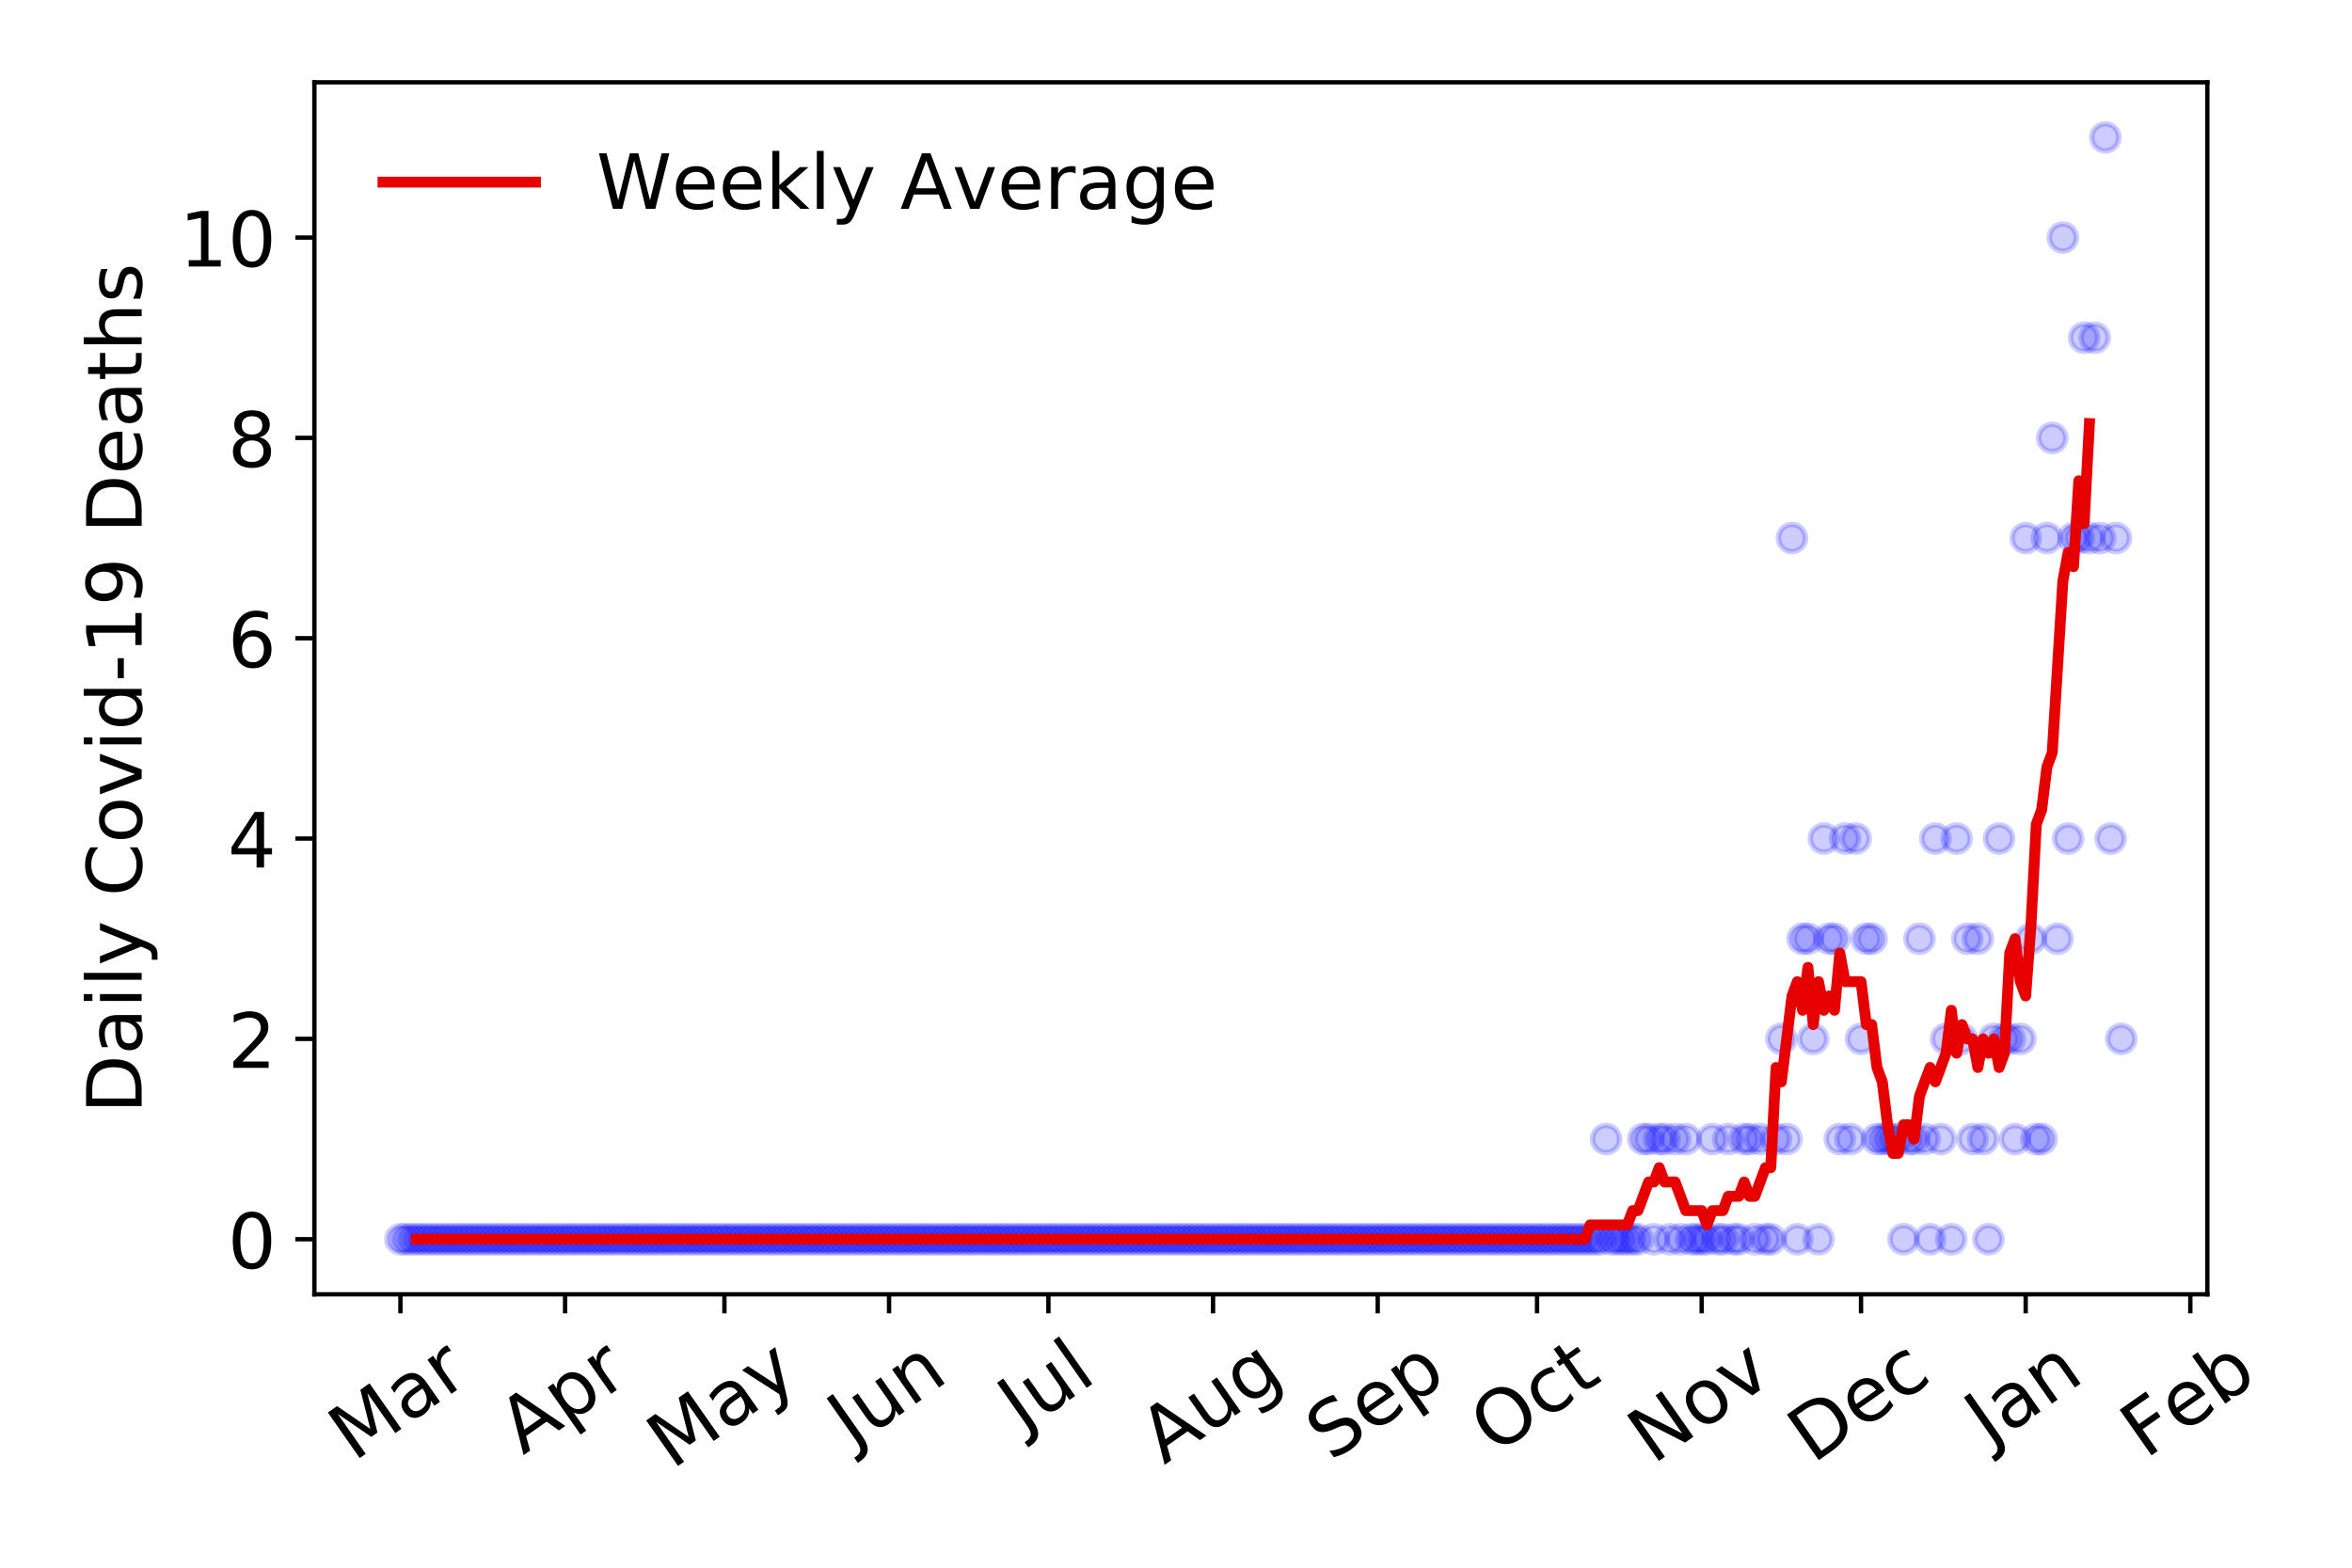<?xml version="1.0" encoding="utf-8" standalone="no"?>
<!DOCTYPE svg PUBLIC "-//W3C//DTD SVG 1.1//EN"
  "http://www.w3.org/Graphics/SVG/1.1/DTD/svg11.dtd">
<!-- Created with matplotlib (https://matplotlib.org/) -->
<svg height="288pt" version="1.1" viewBox="0 0 432 288" width="432pt" xmlns="http://www.w3.org/2000/svg" xmlns:xlink="http://www.w3.org/1999/xlink">
 <defs>
  <style type="text/css">
*{stroke-linecap:butt;stroke-linejoin:round;}
  </style>
 </defs>
 <g id="figure_1">
  <g id="patch_1">
   <path d="M 0 288 
L 432 288 
L 432 0 
L 0 0 
z
" style="fill:#ffffff;"/>
  </g>
  <g id="axes_1">
   <g id="patch_2">
    <path d="M 57.745 237.778 
L 405.427 237.778 
L 405.427 15.12 
L 57.745 15.12 
z
" style="fill:#ffffff;"/>
   </g>
   <g id="matplotlib.axis_1">
    <g id="xtick_1">
     <g id="line2d_1">
      <defs>
       <path d="M 0 0 
L 0 3.5 
" id="mfc499d21e3" style="stroke:#000000;stroke-width:0.8;"/>
      </defs>
      <g>
       <use style="stroke:#000000;stroke-width:0.8;" x="73.549" xlink:href="#mfc499d21e3" y="237.778"/>
      </g>
     </g>
     <g id="text_1">
      <!-- Mar -->
      <defs>
       <path d="M 9.812 72.906 
L 24.516 72.906 
L 43.109 23.297 
L 61.812 72.906 
L 76.516 72.906 
L 76.516 0 
L 66.891 0 
L 66.891 64.016 
L 48.094 14.016 
L 38.188 14.016 
L 19.391 64.016 
L 19.391 0 
L 9.812 0 
z
" id="DejaVuSans-77"/>
       <path d="M 34.281 27.484 
Q 23.391 27.484 19.188 25 
Q 14.984 22.516 14.984 16.5 
Q 14.984 11.719 18.141 8.906 
Q 21.297 6.109 26.703 6.109 
Q 34.188 6.109 38.703 11.406 
Q 43.219 16.703 43.219 25.484 
L 43.219 27.484 
z
M 52.203 31.203 
L 52.203 0 
L 43.219 0 
L 43.219 8.297 
Q 40.141 3.328 35.547 0.953 
Q 30.953 -1.422 24.312 -1.422 
Q 15.922 -1.422 10.953 3.297 
Q 6 8.016 6 15.922 
Q 6 25.141 12.172 29.828 
Q 18.359 34.516 30.609 34.516 
L 43.219 34.516 
L 43.219 35.406 
Q 43.219 41.609 39.141 45 
Q 35.062 48.391 27.688 48.391 
Q 23 48.391 18.547 47.266 
Q 14.109 46.141 10.016 43.891 
L 10.016 52.203 
Q 14.938 54.109 19.578 55.047 
Q 24.219 56 28.609 56 
Q 40.484 56 46.344 49.844 
Q 52.203 43.703 52.203 31.203 
z
" id="DejaVuSans-97"/>
       <path d="M 41.109 46.297 
Q 39.594 47.172 37.812 47.578 
Q 36.031 48 33.891 48 
Q 26.266 48 22.188 43.047 
Q 18.109 38.094 18.109 28.812 
L 18.109 0 
L 9.078 0 
L 9.078 54.688 
L 18.109 54.688 
L 18.109 46.188 
Q 20.953 51.172 25.484 53.578 
Q 30.031 56 36.531 56 
Q 37.453 56 38.578 55.875 
Q 39.703 55.766 41.062 55.516 
z
" id="DejaVuSans-114"/>
      </defs>
      <g transform="translate(64.946 268.643)rotate(-35)scale(0.14 -0.14)">
       <use xlink:href="#DejaVuSans-77"/>
       <use x="86.279" xlink:href="#DejaVuSans-97"/>
       <use x="147.559" xlink:href="#DejaVuSans-114"/>
      </g>
     </g>
    </g>
    <g id="xtick_2">
     <g id="line2d_2">
      <g>
       <use style="stroke:#000000;stroke-width:0.8;" x="103.79" xlink:href="#mfc499d21e3" y="237.778"/>
      </g>
     </g>
     <g id="text_2">
      <!-- Apr -->
      <defs>
       <path d="M 34.188 63.188 
L 20.797 26.906 
L 47.609 26.906 
z
M 28.609 72.906 
L 39.797 72.906 
L 67.578 0 
L 57.328 0 
L 50.688 18.703 
L 17.828 18.703 
L 11.188 0 
L 0.781 0 
z
" id="DejaVuSans-65"/>
       <path d="M 18.109 8.203 
L 18.109 -20.797 
L 9.078 -20.797 
L 9.078 54.688 
L 18.109 54.688 
L 18.109 46.391 
Q 20.953 51.266 25.266 53.625 
Q 29.594 56 35.594 56 
Q 45.562 56 51.781 48.094 
Q 58.016 40.188 58.016 27.297 
Q 58.016 14.406 51.781 6.484 
Q 45.562 -1.422 35.594 -1.422 
Q 29.594 -1.422 25.266 0.953 
Q 20.953 3.328 18.109 8.203 
z
M 48.688 27.297 
Q 48.688 37.203 44.609 42.844 
Q 40.531 48.484 33.406 48.484 
Q 26.266 48.484 22.188 42.844 
Q 18.109 37.203 18.109 27.297 
Q 18.109 17.391 22.188 11.75 
Q 26.266 6.109 33.406 6.109 
Q 40.531 6.109 44.609 11.75 
Q 48.688 17.391 48.688 27.297 
z
" id="DejaVuSans-112"/>
      </defs>
      <g transform="translate(96.086 267.384)rotate(-35)scale(0.14 -0.14)">
       <use xlink:href="#DejaVuSans-65"/>
       <use x="68.408" xlink:href="#DejaVuSans-112"/>
       <use x="131.885" xlink:href="#DejaVuSans-114"/>
      </g>
     </g>
    </g>
    <g id="xtick_3">
     <g id="line2d_3">
      <g>
       <use style="stroke:#000000;stroke-width:0.8;" x="133.057" xlink:href="#mfc499d21e3" y="237.778"/>
      </g>
     </g>
     <g id="text_3">
      <!-- May -->
      <defs>
       <path d="M 32.172 -5.078 
Q 28.375 -14.844 24.75 -17.812 
Q 21.141 -20.797 15.094 -20.797 
L 7.906 -20.797 
L 7.906 -13.281 
L 13.188 -13.281 
Q 16.891 -13.281 18.938 -11.516 
Q 21 -9.766 23.484 -3.219 
L 25.094 0.875 
L 2.984 54.688 
L 12.5 54.688 
L 29.594 11.922 
L 46.688 54.688 
L 56.203 54.688 
z
" id="DejaVuSans-121"/>
      </defs>
      <g transform="translate(123.417 270.094)rotate(-35)scale(0.14 -0.14)">
       <use xlink:href="#DejaVuSans-77"/>
       <use x="86.279" xlink:href="#DejaVuSans-97"/>
       <use x="147.559" xlink:href="#DejaVuSans-121"/>
      </g>
     </g>
    </g>
    <g id="xtick_4">
     <g id="line2d_4">
      <g>
       <use style="stroke:#000000;stroke-width:0.8;" x="163.298" xlink:href="#mfc499d21e3" y="237.778"/>
      </g>
     </g>
     <g id="text_4">
      <!-- Jun -->
      <defs>
       <path d="M 9.812 72.906 
L 19.672 72.906 
L 19.672 5.078 
Q 19.672 -8.109 14.672 -14.062 
Q 9.672 -20.016 -1.422 -20.016 
L -5.172 -20.016 
L -5.172 -11.719 
L -2.094 -11.719 
Q 4.438 -11.719 7.125 -8.047 
Q 9.812 -4.391 9.812 5.078 
z
" id="DejaVuSans-74"/>
       <path d="M 8.5 21.578 
L 8.5 54.688 
L 17.484 54.688 
L 17.484 21.922 
Q 17.484 14.156 20.5 10.266 
Q 23.531 6.391 29.594 6.391 
Q 36.859 6.391 41.078 11.031 
Q 45.312 15.672 45.312 23.688 
L 45.312 54.688 
L 54.297 54.688 
L 54.297 0 
L 45.312 0 
L 45.312 8.406 
Q 42.047 3.422 37.719 1 
Q 33.406 -1.422 27.688 -1.422 
Q 18.266 -1.422 13.375 4.438 
Q 8.5 10.297 8.5 21.578 
z
M 31.109 56 
z
" id="DejaVuSans-117"/>
       <path d="M 54.891 33.016 
L 54.891 0 
L 45.906 0 
L 45.906 32.719 
Q 45.906 40.484 42.875 44.328 
Q 39.844 48.188 33.797 48.188 
Q 26.516 48.188 22.312 43.547 
Q 18.109 38.922 18.109 30.906 
L 18.109 0 
L 9.078 0 
L 9.078 54.688 
L 18.109 54.688 
L 18.109 46.188 
Q 21.344 51.125 25.703 53.562 
Q 30.078 56 35.797 56 
Q 45.219 56 50.047 50.172 
Q 54.891 44.344 54.891 33.016 
z
" id="DejaVuSans-110"/>
      </defs>
      <g transform="translate(156.555 266.039)rotate(-35)scale(0.14 -0.14)">
       <use xlink:href="#DejaVuSans-74"/>
       <use x="29.492" xlink:href="#DejaVuSans-117"/>
       <use x="92.871" xlink:href="#DejaVuSans-110"/>
      </g>
     </g>
    </g>
    <g id="xtick_5">
     <g id="line2d_5">
      <g>
       <use style="stroke:#000000;stroke-width:0.8;" x="192.564" xlink:href="#mfc499d21e3" y="237.778"/>
      </g>
     </g>
     <g id="text_5">
      <!-- Jul -->
      <defs>
       <path d="M 9.422 75.984 
L 18.406 75.984 
L 18.406 0 
L 9.422 0 
z
" id="DejaVuSans-108"/>
      </defs>
      <g transform="translate(187.862 263.181)rotate(-35)scale(0.14 -0.14)">
       <use xlink:href="#DejaVuSans-74"/>
       <use x="29.492" xlink:href="#DejaVuSans-117"/>
       <use x="92.871" xlink:href="#DejaVuSans-108"/>
      </g>
     </g>
    </g>
    <g id="xtick_6">
     <g id="line2d_6">
      <g>
       <use style="stroke:#000000;stroke-width:0.8;" x="222.806" xlink:href="#mfc499d21e3" y="237.778"/>
      </g>
     </g>
     <g id="text_6">
      <!-- Aug -->
      <defs>
       <path d="M 45.406 27.984 
Q 45.406 37.75 41.375 43.109 
Q 37.359 48.484 30.078 48.484 
Q 22.859 48.484 18.828 43.109 
Q 14.797 37.75 14.797 27.984 
Q 14.797 18.266 18.828 12.891 
Q 22.859 7.516 30.078 7.516 
Q 37.359 7.516 41.375 12.891 
Q 45.406 18.266 45.406 27.984 
z
M 54.391 6.781 
Q 54.391 -7.172 48.188 -13.984 
Q 42 -20.797 29.203 -20.797 
Q 24.469 -20.797 20.266 -20.094 
Q 16.062 -19.391 12.109 -17.922 
L 12.109 -9.188 
Q 16.062 -11.328 19.922 -12.344 
Q 23.781 -13.375 27.781 -13.375 
Q 36.625 -13.375 41.016 -8.766 
Q 45.406 -4.156 45.406 5.172 
L 45.406 9.625 
Q 42.625 4.781 38.281 2.391 
Q 33.938 0 27.875 0 
Q 17.828 0 11.672 7.656 
Q 5.516 15.328 5.516 27.984 
Q 5.516 40.672 11.672 48.328 
Q 17.828 56 27.875 56 
Q 33.938 56 38.281 53.609 
Q 42.625 51.219 45.406 46.391 
L 45.406 54.688 
L 54.391 54.688 
z
" id="DejaVuSans-103"/>
      </defs>
      <g transform="translate(213.825 269.172)rotate(-35)scale(0.14 -0.14)">
       <use xlink:href="#DejaVuSans-65"/>
       <use x="68.408" xlink:href="#DejaVuSans-117"/>
       <use x="131.787" xlink:href="#DejaVuSans-103"/>
      </g>
     </g>
    </g>
    <g id="xtick_7">
     <g id="line2d_7">
      <g>
       <use style="stroke:#000000;stroke-width:0.8;" x="253.048" xlink:href="#mfc499d21e3" y="237.778"/>
      </g>
     </g>
     <g id="text_7">
      <!-- Sep -->
      <defs>
       <path d="M 53.516 70.516 
L 53.516 60.891 
Q 47.906 63.578 42.922 64.891 
Q 37.938 66.219 33.297 66.219 
Q 25.25 66.219 20.875 63.094 
Q 16.5 59.969 16.5 54.203 
Q 16.5 49.359 19.406 46.891 
Q 22.312 44.438 30.422 42.922 
L 36.375 41.703 
Q 47.406 39.594 52.656 34.297 
Q 57.906 29 57.906 20.125 
Q 57.906 9.516 50.797 4.047 
Q 43.703 -1.422 29.984 -1.422 
Q 24.812 -1.422 18.969 -0.25 
Q 13.141 0.922 6.891 3.219 
L 6.891 13.375 
Q 12.891 10.016 18.656 8.297 
Q 24.422 6.594 29.984 6.594 
Q 38.422 6.594 43.016 9.906 
Q 47.609 13.234 47.609 19.391 
Q 47.609 24.75 44.312 27.781 
Q 41.016 30.812 33.5 32.328 
L 27.484 33.5 
Q 16.453 35.688 11.516 40.375 
Q 6.594 45.062 6.594 53.422 
Q 6.594 63.094 13.406 68.656 
Q 20.219 74.219 32.172 74.219 
Q 37.312 74.219 42.625 73.281 
Q 47.953 72.359 53.516 70.516 
z
" id="DejaVuSans-83"/>
       <path d="M 56.203 29.594 
L 56.203 25.203 
L 14.891 25.203 
Q 15.484 15.922 20.484 11.062 
Q 25.484 6.203 34.422 6.203 
Q 39.594 6.203 44.453 7.469 
Q 49.312 8.734 54.109 11.281 
L 54.109 2.781 
Q 49.266 0.734 44.188 -0.344 
Q 39.109 -1.422 33.891 -1.422 
Q 20.797 -1.422 13.156 6.188 
Q 5.516 13.812 5.516 26.812 
Q 5.516 40.234 12.766 48.109 
Q 20.016 56 32.328 56 
Q 43.359 56 49.781 48.891 
Q 56.203 41.797 56.203 29.594 
z
M 47.219 32.234 
Q 47.125 39.594 43.094 43.984 
Q 39.062 48.391 32.422 48.391 
Q 24.906 48.391 20.391 44.141 
Q 15.875 39.891 15.188 32.172 
z
" id="DejaVuSans-101"/>
      </defs>
      <g transform="translate(244.455 268.629)rotate(-35)scale(0.14 -0.14)">
       <use xlink:href="#DejaVuSans-83"/>
       <use x="63.477" xlink:href="#DejaVuSans-101"/>
       <use x="125" xlink:href="#DejaVuSans-112"/>
      </g>
     </g>
    </g>
    <g id="xtick_8">
     <g id="line2d_8">
      <g>
       <use style="stroke:#000000;stroke-width:0.8;" x="282.314" xlink:href="#mfc499d21e3" y="237.778"/>
      </g>
     </g>
     <g id="text_8">
      <!-- Oct -->
      <defs>
       <path d="M 39.406 66.219 
Q 28.656 66.219 22.328 58.203 
Q 16.016 50.203 16.016 36.375 
Q 16.016 22.609 22.328 14.594 
Q 28.656 6.594 39.406 6.594 
Q 50.141 6.594 56.422 14.594 
Q 62.703 22.609 62.703 36.375 
Q 62.703 50.203 56.422 58.203 
Q 50.141 66.219 39.406 66.219 
z
M 39.406 74.219 
Q 54.734 74.219 63.906 63.938 
Q 73.094 53.656 73.094 36.375 
Q 73.094 19.141 63.906 8.859 
Q 54.734 -1.422 39.406 -1.422 
Q 24.031 -1.422 14.812 8.828 
Q 5.609 19.094 5.609 36.375 
Q 5.609 53.656 14.812 63.938 
Q 24.031 74.219 39.406 74.219 
z
" id="DejaVuSans-79"/>
       <path d="M 48.781 52.594 
L 48.781 44.188 
Q 44.969 46.297 41.141 47.344 
Q 37.312 48.391 33.406 48.391 
Q 24.656 48.391 19.812 42.844 
Q 14.984 37.312 14.984 27.297 
Q 14.984 17.281 19.812 11.734 
Q 24.656 6.203 33.406 6.203 
Q 37.312 6.203 41.141 7.25 
Q 44.969 8.297 48.781 10.406 
L 48.781 2.094 
Q 45.016 0.344 40.984 -0.531 
Q 36.969 -1.422 32.422 -1.422 
Q 20.062 -1.422 12.781 6.344 
Q 5.516 14.109 5.516 27.297 
Q 5.516 40.672 12.859 48.328 
Q 20.219 56 33.016 56 
Q 37.156 56 41.109 55.141 
Q 45.062 54.297 48.781 52.594 
z
" id="DejaVuSans-99"/>
       <path d="M 18.312 70.219 
L 18.312 54.688 
L 36.812 54.688 
L 36.812 47.703 
L 18.312 47.703 
L 18.312 18.016 
Q 18.312 11.328 20.141 9.422 
Q 21.969 7.516 27.594 7.516 
L 36.812 7.516 
L 36.812 0 
L 27.594 0 
Q 17.188 0 13.234 3.875 
Q 9.281 7.766 9.281 18.016 
L 9.281 47.703 
L 2.688 47.703 
L 2.688 54.688 
L 9.281 54.688 
L 9.281 70.219 
z
" id="DejaVuSans-116"/>
      </defs>
      <g transform="translate(274.615 267.377)rotate(-35)scale(0.14 -0.14)">
       <use xlink:href="#DejaVuSans-79"/>
       <use x="78.711" xlink:href="#DejaVuSans-99"/>
       <use x="133.691" xlink:href="#DejaVuSans-116"/>
      </g>
     </g>
    </g>
    <g id="xtick_9">
     <g id="line2d_9">
      <g>
       <use style="stroke:#000000;stroke-width:0.8;" x="312.556" xlink:href="#mfc499d21e3" y="237.778"/>
      </g>
     </g>
     <g id="text_9">
      <!-- Nov -->
      <defs>
       <path d="M 9.812 72.906 
L 23.094 72.906 
L 55.422 11.922 
L 55.422 72.906 
L 64.984 72.906 
L 64.984 0 
L 51.703 0 
L 19.391 60.984 
L 19.391 0 
L 9.812 0 
z
" id="DejaVuSans-78"/>
       <path d="M 30.609 48.391 
Q 23.391 48.391 19.188 42.75 
Q 14.984 37.109 14.984 27.297 
Q 14.984 17.484 19.156 11.844 
Q 23.344 6.203 30.609 6.203 
Q 37.797 6.203 41.984 11.859 
Q 46.188 17.531 46.188 27.297 
Q 46.188 37.016 41.984 42.703 
Q 37.797 48.391 30.609 48.391 
z
M 30.609 56 
Q 42.328 56 49.016 48.375 
Q 55.719 40.766 55.719 27.297 
Q 55.719 13.875 49.016 6.219 
Q 42.328 -1.422 30.609 -1.422 
Q 18.844 -1.422 12.172 6.219 
Q 5.516 13.875 5.516 27.297 
Q 5.516 40.766 12.172 48.375 
Q 18.844 56 30.609 56 
z
" id="DejaVuSans-111"/>
       <path d="M 2.984 54.688 
L 12.5 54.688 
L 29.594 8.797 
L 46.688 54.688 
L 56.203 54.688 
L 35.688 0 
L 23.484 0 
z
" id="DejaVuSans-118"/>
      </defs>
      <g transform="translate(303.579 269.166)rotate(-35)scale(0.14 -0.14)">
       <use xlink:href="#DejaVuSans-78"/>
       <use x="74.805" xlink:href="#DejaVuSans-111"/>
       <use x="135.986" xlink:href="#DejaVuSans-118"/>
      </g>
     </g>
    </g>
    <g id="xtick_10">
     <g id="line2d_10">
      <g>
       <use style="stroke:#000000;stroke-width:0.8;" x="341.822" xlink:href="#mfc499d21e3" y="237.778"/>
      </g>
     </g>
     <g id="text_10">
      <!-- Dec -->
      <defs>
       <path d="M 19.672 64.797 
L 19.672 8.109 
L 31.594 8.109 
Q 46.688 8.109 53.688 14.938 
Q 60.688 21.781 60.688 36.531 
Q 60.688 51.172 53.688 57.984 
Q 46.688 64.797 31.594 64.797 
z
M 9.812 72.906 
L 30.078 72.906 
Q 51.266 72.906 61.172 64.094 
Q 71.094 55.281 71.094 36.531 
Q 71.094 17.672 61.125 8.828 
Q 51.172 0 30.078 0 
L 9.812 0 
z
" id="DejaVuSans-68"/>
      </defs>
      <g transform="translate(332.941 269.032)rotate(-35)scale(0.14 -0.14)">
       <use xlink:href="#DejaVuSans-68"/>
       <use x="77.002" xlink:href="#DejaVuSans-101"/>
       <use x="138.525" xlink:href="#DejaVuSans-99"/>
      </g>
     </g>
    </g>
    <g id="xtick_11">
     <g id="line2d_11">
      <g>
       <use style="stroke:#000000;stroke-width:0.8;" x="372.063" xlink:href="#mfc499d21e3" y="237.778"/>
      </g>
     </g>
     <g id="text_11">
      <!-- Jan -->
      <g transform="translate(365.44 265.871)rotate(-35)scale(0.14 -0.14)">
       <use xlink:href="#DejaVuSans-74"/>
       <use x="29.492" xlink:href="#DejaVuSans-97"/>
       <use x="90.771" xlink:href="#DejaVuSans-110"/>
      </g>
     </g>
    </g>
    <g id="xtick_12">
     <g id="line2d_12">
      <g>
       <use style="stroke:#000000;stroke-width:0.8;" x="402.305" xlink:href="#mfc499d21e3" y="237.778"/>
      </g>
     </g>
     <g id="text_12">
      <!-- Feb -->
      <defs>
       <path d="M 9.812 72.906 
L 51.703 72.906 
L 51.703 64.594 
L 19.672 64.594 
L 19.672 43.109 
L 48.578 43.109 
L 48.578 34.812 
L 19.672 34.812 
L 19.672 0 
L 9.812 0 
z
" id="DejaVuSans-70"/>
       <path d="M 48.688 27.297 
Q 48.688 37.203 44.609 42.844 
Q 40.531 48.484 33.406 48.484 
Q 26.266 48.484 22.188 42.844 
Q 18.109 37.203 18.109 27.297 
Q 18.109 17.391 22.188 11.75 
Q 26.266 6.109 33.406 6.109 
Q 40.531 6.109 44.609 11.75 
Q 48.688 17.391 48.688 27.297 
z
M 18.109 46.391 
Q 20.953 51.266 25.266 53.625 
Q 29.594 56 35.594 56 
Q 45.562 56 51.781 48.094 
Q 58.016 40.188 58.016 27.297 
Q 58.016 14.406 51.781 6.484 
Q 45.562 -1.422 35.594 -1.422 
Q 29.594 -1.422 25.266 0.953 
Q 20.953 3.328 18.109 8.203 
L 18.109 0 
L 9.078 0 
L 9.078 75.984 
L 18.109 75.984 
z
" id="DejaVuSans-98"/>
      </defs>
      <g transform="translate(394.059 268.143)rotate(-35)scale(0.14 -0.14)">
       <use xlink:href="#DejaVuSans-70"/>
       <use x="57.441" xlink:href="#DejaVuSans-101"/>
       <use x="118.965" xlink:href="#DejaVuSans-98"/>
      </g>
     </g>
    </g>
   </g>
   <g id="matplotlib.axis_2">
    <g id="ytick_1">
     <g id="line2d_13">
      <defs>
       <path d="M 0 0 
L -3.5 0 
" id="m6e06083d63" style="stroke:#000000;stroke-width:0.8;"/>
      </defs>
      <g>
       <use style="stroke:#000000;stroke-width:0.8;" x="57.745" xlink:href="#m6e06083d63" y="227.657"/>
      </g>
     </g>
     <g id="text_13">
      <!-- 0 -->
      <defs>
       <path d="M 31.781 66.406 
Q 24.172 66.406 20.328 58.906 
Q 16.5 51.422 16.5 36.375 
Q 16.5 21.391 20.328 13.891 
Q 24.172 6.391 31.781 6.391 
Q 39.453 6.391 43.281 13.891 
Q 47.125 21.391 47.125 36.375 
Q 47.125 51.422 43.281 58.906 
Q 39.453 66.406 31.781 66.406 
z
M 31.781 74.219 
Q 44.047 74.219 50.516 64.516 
Q 56.984 54.828 56.984 36.375 
Q 56.984 17.969 50.516 8.266 
Q 44.047 -1.422 31.781 -1.422 
Q 19.531 -1.422 13.062 8.266 
Q 6.594 17.969 6.594 36.375 
Q 6.594 54.828 13.062 64.516 
Q 19.531 74.219 31.781 74.219 
z
" id="DejaVuSans-48"/>
      </defs>
      <g transform="translate(41.837 232.976)scale(0.14 -0.14)">
       <use xlink:href="#DejaVuSans-48"/>
      </g>
     </g>
    </g>
    <g id="ytick_2">
     <g id="line2d_14">
      <g>
       <use style="stroke:#000000;stroke-width:0.8;" x="57.745" xlink:href="#m6e06083d63" y="190.854"/>
      </g>
     </g>
     <g id="text_14">
      <!-- 2 -->
      <defs>
       <path d="M 19.188 8.297 
L 53.609 8.297 
L 53.609 0 
L 7.328 0 
L 7.328 8.297 
Q 12.938 14.109 22.625 23.891 
Q 32.328 33.688 34.812 36.531 
Q 39.547 41.844 41.422 45.531 
Q 43.312 49.219 43.312 52.781 
Q 43.312 58.594 39.234 62.25 
Q 35.156 65.922 28.609 65.922 
Q 23.969 65.922 18.812 64.312 
Q 13.672 62.703 7.812 59.422 
L 7.812 69.391 
Q 13.766 71.781 18.938 73 
Q 24.125 74.219 28.422 74.219 
Q 39.75 74.219 46.484 68.547 
Q 53.219 62.891 53.219 53.422 
Q 53.219 48.922 51.531 44.891 
Q 49.859 40.875 45.406 35.406 
Q 44.188 33.984 37.641 27.219 
Q 31.109 20.453 19.188 8.297 
z
" id="DejaVuSans-50"/>
      </defs>
      <g transform="translate(41.837 196.173)scale(0.14 -0.14)">
       <use xlink:href="#DejaVuSans-50"/>
      </g>
     </g>
    </g>
    <g id="ytick_3">
     <g id="line2d_15">
      <g>
       <use style="stroke:#000000;stroke-width:0.8;" x="57.745" xlink:href="#m6e06083d63" y="154.051"/>
      </g>
     </g>
     <g id="text_15">
      <!-- 4 -->
      <defs>
       <path d="M 37.797 64.312 
L 12.891 25.391 
L 37.797 25.391 
z
M 35.203 72.906 
L 47.609 72.906 
L 47.609 25.391 
L 58.016 25.391 
L 58.016 17.188 
L 47.609 17.188 
L 47.609 0 
L 37.797 0 
L 37.797 17.188 
L 4.891 17.188 
L 4.891 26.703 
z
" id="DejaVuSans-52"/>
      </defs>
      <g transform="translate(41.837 159.37)scale(0.14 -0.14)">
       <use xlink:href="#DejaVuSans-52"/>
      </g>
     </g>
    </g>
    <g id="ytick_4">
     <g id="line2d_16">
      <g>
       <use style="stroke:#000000;stroke-width:0.8;" x="57.745" xlink:href="#m6e06083d63" y="117.248"/>
      </g>
     </g>
     <g id="text_16">
      <!-- 6 -->
      <defs>
       <path d="M 33.016 40.375 
Q 26.375 40.375 22.484 35.828 
Q 18.609 31.297 18.609 23.391 
Q 18.609 15.531 22.484 10.953 
Q 26.375 6.391 33.016 6.391 
Q 39.656 6.391 43.531 10.953 
Q 47.406 15.531 47.406 23.391 
Q 47.406 31.297 43.531 35.828 
Q 39.656 40.375 33.016 40.375 
z
M 52.594 71.297 
L 52.594 62.312 
Q 48.875 64.062 45.094 64.984 
Q 41.312 65.922 37.594 65.922 
Q 27.828 65.922 22.672 59.328 
Q 17.531 52.734 16.797 39.406 
Q 19.672 43.656 24.016 45.922 
Q 28.375 48.188 33.594 48.188 
Q 44.578 48.188 50.953 41.516 
Q 57.328 34.859 57.328 23.391 
Q 57.328 12.156 50.688 5.359 
Q 44.047 -1.422 33.016 -1.422 
Q 20.359 -1.422 13.672 8.266 
Q 6.984 17.969 6.984 36.375 
Q 6.984 53.656 15.188 63.938 
Q 23.391 74.219 37.203 74.219 
Q 40.922 74.219 44.703 73.484 
Q 48.484 72.75 52.594 71.297 
z
" id="DejaVuSans-54"/>
      </defs>
      <g transform="translate(41.837 122.567)scale(0.14 -0.14)">
       <use xlink:href="#DejaVuSans-54"/>
      </g>
     </g>
    </g>
    <g id="ytick_5">
     <g id="line2d_17">
      <g>
       <use style="stroke:#000000;stroke-width:0.8;" x="57.745" xlink:href="#m6e06083d63" y="80.445"/>
      </g>
     </g>
     <g id="text_17">
      <!-- 8 -->
      <defs>
       <path d="M 31.781 34.625 
Q 24.75 34.625 20.719 30.859 
Q 16.703 27.094 16.703 20.516 
Q 16.703 13.922 20.719 10.156 
Q 24.75 6.391 31.781 6.391 
Q 38.812 6.391 42.859 10.172 
Q 46.922 13.969 46.922 20.516 
Q 46.922 27.094 42.891 30.859 
Q 38.875 34.625 31.781 34.625 
z
M 21.922 38.812 
Q 15.578 40.375 12.031 44.719 
Q 8.5 49.078 8.5 55.328 
Q 8.5 64.062 14.719 69.141 
Q 20.953 74.219 31.781 74.219 
Q 42.672 74.219 48.875 69.141 
Q 55.078 64.062 55.078 55.328 
Q 55.078 49.078 51.531 44.719 
Q 48 40.375 41.703 38.812 
Q 48.828 37.156 52.797 32.312 
Q 56.781 27.484 56.781 20.516 
Q 56.781 9.906 50.312 4.234 
Q 43.844 -1.422 31.781 -1.422 
Q 19.734 -1.422 13.25 4.234 
Q 6.781 9.906 6.781 20.516 
Q 6.781 27.484 10.781 32.312 
Q 14.797 37.156 21.922 38.812 
z
M 18.312 54.391 
Q 18.312 48.734 21.844 45.562 
Q 25.391 42.391 31.781 42.391 
Q 38.141 42.391 41.719 45.562 
Q 45.312 48.734 45.312 54.391 
Q 45.312 60.062 41.719 63.234 
Q 38.141 66.406 31.781 66.406 
Q 25.391 66.406 21.844 63.234 
Q 18.312 60.062 18.312 54.391 
z
" id="DejaVuSans-56"/>
      </defs>
      <g transform="translate(41.837 85.764)scale(0.14 -0.14)">
       <use xlink:href="#DejaVuSans-56"/>
      </g>
     </g>
    </g>
    <g id="ytick_6">
     <g id="line2d_18">
      <g>
       <use style="stroke:#000000;stroke-width:0.8;" x="57.745" xlink:href="#m6e06083d63" y="43.642"/>
      </g>
     </g>
     <g id="text_18">
      <!-- 10 -->
      <defs>
       <path d="M 12.406 8.297 
L 28.516 8.297 
L 28.516 63.922 
L 10.984 60.406 
L 10.984 69.391 
L 28.422 72.906 
L 38.281 72.906 
L 38.281 8.297 
L 54.391 8.297 
L 54.391 0 
L 12.406 0 
z
" id="DejaVuSans-49"/>
      </defs>
      <g transform="translate(32.93 48.961)scale(0.14 -0.14)">
       <use xlink:href="#DejaVuSans-49"/>
       <use x="63.623" xlink:href="#DejaVuSans-48"/>
      </g>
     </g>
    </g>
    <g id="text_19">
     <!-- Daily Covid-19 Deaths -->
     <defs>
      <path d="M 9.422 54.688 
L 18.406 54.688 
L 18.406 0 
L 9.422 0 
z
M 9.422 75.984 
L 18.406 75.984 
L 18.406 64.594 
L 9.422 64.594 
z
" id="DejaVuSans-105"/>
      <path id="DejaVuSans-32"/>
      <path d="M 64.406 67.281 
L 64.406 56.891 
Q 59.422 61.531 53.781 63.812 
Q 48.141 66.109 41.797 66.109 
Q 29.297 66.109 22.656 58.469 
Q 16.016 50.828 16.016 36.375 
Q 16.016 21.969 22.656 14.328 
Q 29.297 6.688 41.797 6.688 
Q 48.141 6.688 53.781 8.984 
Q 59.422 11.281 64.406 15.922 
L 64.406 5.609 
Q 59.234 2.094 53.438 0.328 
Q 47.656 -1.422 41.219 -1.422 
Q 24.656 -1.422 15.125 8.703 
Q 5.609 18.844 5.609 36.375 
Q 5.609 53.953 15.125 64.078 
Q 24.656 74.219 41.219 74.219 
Q 47.75 74.219 53.531 72.484 
Q 59.328 70.75 64.406 67.281 
z
" id="DejaVuSans-67"/>
      <path d="M 45.406 46.391 
L 45.406 75.984 
L 54.391 75.984 
L 54.391 0 
L 45.406 0 
L 45.406 8.203 
Q 42.578 3.328 38.25 0.953 
Q 33.938 -1.422 27.875 -1.422 
Q 17.969 -1.422 11.734 6.484 
Q 5.516 14.406 5.516 27.297 
Q 5.516 40.188 11.734 48.094 
Q 17.969 56 27.875 56 
Q 33.938 56 38.25 53.625 
Q 42.578 51.266 45.406 46.391 
z
M 14.797 27.297 
Q 14.797 17.391 18.875 11.75 
Q 22.953 6.109 30.078 6.109 
Q 37.203 6.109 41.297 11.75 
Q 45.406 17.391 45.406 27.297 
Q 45.406 37.203 41.297 42.844 
Q 37.203 48.484 30.078 48.484 
Q 22.953 48.484 18.875 42.844 
Q 14.797 37.203 14.797 27.297 
z
" id="DejaVuSans-100"/>
      <path d="M 4.891 31.391 
L 31.203 31.391 
L 31.203 23.391 
L 4.891 23.391 
z
" id="DejaVuSans-45"/>
      <path d="M 10.984 1.516 
L 10.984 10.5 
Q 14.703 8.734 18.5 7.812 
Q 22.312 6.891 25.984 6.891 
Q 35.75 6.891 40.891 13.453 
Q 46.047 20.016 46.781 33.406 
Q 43.953 29.203 39.594 26.953 
Q 35.25 24.703 29.984 24.703 
Q 19.047 24.703 12.672 31.312 
Q 6.297 37.938 6.297 49.422 
Q 6.297 60.641 12.938 67.422 
Q 19.578 74.219 30.609 74.219 
Q 43.266 74.219 49.922 64.516 
Q 56.594 54.828 56.594 36.375 
Q 56.594 19.141 48.406 8.859 
Q 40.234 -1.422 26.422 -1.422 
Q 22.703 -1.422 18.891 -0.688 
Q 15.094 0.047 10.984 1.516 
z
M 30.609 32.422 
Q 37.25 32.422 41.125 36.953 
Q 45.016 41.5 45.016 49.422 
Q 45.016 57.281 41.125 61.844 
Q 37.25 66.406 30.609 66.406 
Q 23.969 66.406 20.094 61.844 
Q 16.219 57.281 16.219 49.422 
Q 16.219 41.5 20.094 36.953 
Q 23.969 32.422 30.609 32.422 
z
" id="DejaVuSans-57"/>
      <path d="M 54.891 33.016 
L 54.891 0 
L 45.906 0 
L 45.906 32.719 
Q 45.906 40.484 42.875 44.328 
Q 39.844 48.188 33.797 48.188 
Q 26.516 48.188 22.312 43.547 
Q 18.109 38.922 18.109 30.906 
L 18.109 0 
L 9.078 0 
L 9.078 75.984 
L 18.109 75.984 
L 18.109 46.188 
Q 21.344 51.125 25.703 53.562 
Q 30.078 56 35.797 56 
Q 45.219 56 50.047 50.172 
Q 54.891 44.344 54.891 33.016 
z
" id="DejaVuSans-104"/>
      <path d="M 44.281 53.078 
L 44.281 44.578 
Q 40.484 46.531 36.375 47.5 
Q 32.281 48.484 27.875 48.484 
Q 21.188 48.484 17.844 46.438 
Q 14.5 44.391 14.5 40.281 
Q 14.5 37.156 16.891 35.375 
Q 19.281 33.594 26.516 31.984 
L 29.594 31.297 
Q 39.156 29.25 43.188 25.516 
Q 47.219 21.781 47.219 15.094 
Q 47.219 7.469 41.188 3.016 
Q 35.156 -1.422 24.609 -1.422 
Q 20.219 -1.422 15.453 -0.562 
Q 10.688 0.297 5.422 2 
L 5.422 11.281 
Q 10.406 8.688 15.234 7.391 
Q 20.062 6.109 24.812 6.109 
Q 31.156 6.109 34.562 8.281 
Q 37.984 10.453 37.984 14.406 
Q 37.984 18.062 35.516 20.016 
Q 33.062 21.969 24.703 23.781 
L 21.578 24.516 
Q 13.234 26.266 9.516 29.906 
Q 5.812 33.547 5.812 39.891 
Q 5.812 47.609 11.281 51.797 
Q 16.75 56 26.812 56 
Q 31.781 56 36.172 55.266 
Q 40.578 54.547 44.281 53.078 
z
" id="DejaVuSans-115"/>
     </defs>
     <g transform="translate(26.018 204.56)rotate(-90)scale(0.14 -0.14)">
      <use xlink:href="#DejaVuSans-68"/>
      <use x="77.002" xlink:href="#DejaVuSans-97"/>
      <use x="138.281" xlink:href="#DejaVuSans-105"/>
      <use x="166.064" xlink:href="#DejaVuSans-108"/>
      <use x="193.848" xlink:href="#DejaVuSans-121"/>
      <use x="253.027" xlink:href="#DejaVuSans-32"/>
      <use x="284.814" xlink:href="#DejaVuSans-67"/>
      <use x="354.639" xlink:href="#DejaVuSans-111"/>
      <use x="415.82" xlink:href="#DejaVuSans-118"/>
      <use x="475" xlink:href="#DejaVuSans-105"/>
      <use x="502.783" xlink:href="#DejaVuSans-100"/>
      <use x="566.26" xlink:href="#DejaVuSans-45"/>
      <use x="602.344" xlink:href="#DejaVuSans-49"/>
      <use x="665.967" xlink:href="#DejaVuSans-57"/>
      <use x="729.59" xlink:href="#DejaVuSans-32"/>
      <use x="761.377" xlink:href="#DejaVuSans-68"/>
      <use x="838.379" xlink:href="#DejaVuSans-101"/>
      <use x="899.902" xlink:href="#DejaVuSans-97"/>
      <use x="961.182" xlink:href="#DejaVuSans-116"/>
      <use x="1000.391" xlink:href="#DejaVuSans-104"/>
      <use x="1063.77" xlink:href="#DejaVuSans-115"/>
     </g>
    </g>
   </g>
   <g id="line2d_19">
    <defs>
     <path d="M 0 2.5 
C 0.663 2.5 1.299 2.237 1.768 1.768 
C 2.237 1.299 2.5 0.663 2.5 0 
C 2.5 -0.663 2.237 -1.299 1.768 -1.768 
C 1.299 -2.237 0.663 -2.5 0 -2.5 
C -0.663 -2.5 -1.299 -2.237 -1.768 -1.768 
C -2.237 -1.299 -2.5 -0.663 -2.5 0 
C -2.5 0.663 -2.237 1.299 -1.768 1.768 
C -1.299 2.237 -0.663 2.5 0 2.5 
z
" id="m54c02c2a47" style="stroke:#0000ff;stroke-opacity:0.2;"/>
    </defs>
    <g clip-path="url(#p088377d3fc)">
     <use style="fill:#0000ff;fill-opacity:0.2;stroke:#0000ff;stroke-opacity:0.2;" x="73.549" xlink:href="#m54c02c2a47" y="227.657"/>
     <use style="fill:#0000ff;fill-opacity:0.2;stroke:#0000ff;stroke-opacity:0.2;" x="74.524" xlink:href="#m54c02c2a47" y="227.657"/>
     <use style="fill:#0000ff;fill-opacity:0.2;stroke:#0000ff;stroke-opacity:0.2;" x="75.5" xlink:href="#m54c02c2a47" y="227.657"/>
     <use style="fill:#0000ff;fill-opacity:0.2;stroke:#0000ff;stroke-opacity:0.2;" x="76.475" xlink:href="#m54c02c2a47" y="227.657"/>
     <use style="fill:#0000ff;fill-opacity:0.2;stroke:#0000ff;stroke-opacity:0.2;" x="77.451" xlink:href="#m54c02c2a47" y="227.657"/>
     <use style="fill:#0000ff;fill-opacity:0.2;stroke:#0000ff;stroke-opacity:0.2;" x="78.426" xlink:href="#m54c02c2a47" y="227.657"/>
     <use style="fill:#0000ff;fill-opacity:0.2;stroke:#0000ff;stroke-opacity:0.2;" x="79.402" xlink:href="#m54c02c2a47" y="227.657"/>
     <use style="fill:#0000ff;fill-opacity:0.2;stroke:#0000ff;stroke-opacity:0.2;" x="80.377" xlink:href="#m54c02c2a47" y="227.657"/>
     <use style="fill:#0000ff;fill-opacity:0.2;stroke:#0000ff;stroke-opacity:0.2;" x="81.353" xlink:href="#m54c02c2a47" y="227.657"/>
     <use style="fill:#0000ff;fill-opacity:0.2;stroke:#0000ff;stroke-opacity:0.2;" x="82.329" xlink:href="#m54c02c2a47" y="227.657"/>
     <use style="fill:#0000ff;fill-opacity:0.2;stroke:#0000ff;stroke-opacity:0.2;" x="83.304" xlink:href="#m54c02c2a47" y="227.657"/>
     <use style="fill:#0000ff;fill-opacity:0.2;stroke:#0000ff;stroke-opacity:0.2;" x="84.28" xlink:href="#m54c02c2a47" y="227.657"/>
     <use style="fill:#0000ff;fill-opacity:0.2;stroke:#0000ff;stroke-opacity:0.2;" x="85.255" xlink:href="#m54c02c2a47" y="227.657"/>
     <use style="fill:#0000ff;fill-opacity:0.2;stroke:#0000ff;stroke-opacity:0.2;" x="86.231" xlink:href="#m54c02c2a47" y="227.657"/>
     <use style="fill:#0000ff;fill-opacity:0.2;stroke:#0000ff;stroke-opacity:0.2;" x="87.206" xlink:href="#m54c02c2a47" y="227.657"/>
     <use style="fill:#0000ff;fill-opacity:0.2;stroke:#0000ff;stroke-opacity:0.2;" x="88.182" xlink:href="#m54c02c2a47" y="227.657"/>
     <use style="fill:#0000ff;fill-opacity:0.2;stroke:#0000ff;stroke-opacity:0.2;" x="89.157" xlink:href="#m54c02c2a47" y="227.657"/>
     <use style="fill:#0000ff;fill-opacity:0.2;stroke:#0000ff;stroke-opacity:0.2;" x="90.133" xlink:href="#m54c02c2a47" y="227.657"/>
     <use style="fill:#0000ff;fill-opacity:0.2;stroke:#0000ff;stroke-opacity:0.2;" x="91.108" xlink:href="#m54c02c2a47" y="227.657"/>
     <use style="fill:#0000ff;fill-opacity:0.2;stroke:#0000ff;stroke-opacity:0.2;" x="92.084" xlink:href="#m54c02c2a47" y="227.657"/>
     <use style="fill:#0000ff;fill-opacity:0.2;stroke:#0000ff;stroke-opacity:0.2;" x="93.059" xlink:href="#m54c02c2a47" y="227.657"/>
     <use style="fill:#0000ff;fill-opacity:0.2;stroke:#0000ff;stroke-opacity:0.2;" x="94.035" xlink:href="#m54c02c2a47" y="227.657"/>
     <use style="fill:#0000ff;fill-opacity:0.2;stroke:#0000ff;stroke-opacity:0.2;" x="95.011" xlink:href="#m54c02c2a47" y="227.657"/>
     <use style="fill:#0000ff;fill-opacity:0.2;stroke:#0000ff;stroke-opacity:0.2;" x="95.986" xlink:href="#m54c02c2a47" y="227.657"/>
     <use style="fill:#0000ff;fill-opacity:0.2;stroke:#0000ff;stroke-opacity:0.2;" x="96.962" xlink:href="#m54c02c2a47" y="227.657"/>
     <use style="fill:#0000ff;fill-opacity:0.2;stroke:#0000ff;stroke-opacity:0.2;" x="97.937" xlink:href="#m54c02c2a47" y="227.657"/>
     <use style="fill:#0000ff;fill-opacity:0.2;stroke:#0000ff;stroke-opacity:0.2;" x="98.913" xlink:href="#m54c02c2a47" y="227.657"/>
     <use style="fill:#0000ff;fill-opacity:0.2;stroke:#0000ff;stroke-opacity:0.2;" x="99.888" xlink:href="#m54c02c2a47" y="227.657"/>
     <use style="fill:#0000ff;fill-opacity:0.2;stroke:#0000ff;stroke-opacity:0.2;" x="100.864" xlink:href="#m54c02c2a47" y="227.657"/>
     <use style="fill:#0000ff;fill-opacity:0.2;stroke:#0000ff;stroke-opacity:0.2;" x="101.839" xlink:href="#m54c02c2a47" y="227.657"/>
     <use style="fill:#0000ff;fill-opacity:0.2;stroke:#0000ff;stroke-opacity:0.2;" x="102.815" xlink:href="#m54c02c2a47" y="227.657"/>
     <use style="fill:#0000ff;fill-opacity:0.2;stroke:#0000ff;stroke-opacity:0.2;" x="103.79" xlink:href="#m54c02c2a47" y="227.657"/>
     <use style="fill:#0000ff;fill-opacity:0.2;stroke:#0000ff;stroke-opacity:0.2;" x="104.766" xlink:href="#m54c02c2a47" y="227.657"/>
     <use style="fill:#0000ff;fill-opacity:0.2;stroke:#0000ff;stroke-opacity:0.2;" x="105.741" xlink:href="#m54c02c2a47" y="227.657"/>
     <use style="fill:#0000ff;fill-opacity:0.2;stroke:#0000ff;stroke-opacity:0.2;" x="106.717" xlink:href="#m54c02c2a47" y="227.657"/>
     <use style="fill:#0000ff;fill-opacity:0.2;stroke:#0000ff;stroke-opacity:0.2;" x="107.693" xlink:href="#m54c02c2a47" y="227.657"/>
     <use style="fill:#0000ff;fill-opacity:0.2;stroke:#0000ff;stroke-opacity:0.2;" x="108.668" xlink:href="#m54c02c2a47" y="227.657"/>
     <use style="fill:#0000ff;fill-opacity:0.2;stroke:#0000ff;stroke-opacity:0.2;" x="109.644" xlink:href="#m54c02c2a47" y="227.657"/>
     <use style="fill:#0000ff;fill-opacity:0.2;stroke:#0000ff;stroke-opacity:0.2;" x="110.619" xlink:href="#m54c02c2a47" y="227.657"/>
     <use style="fill:#0000ff;fill-opacity:0.2;stroke:#0000ff;stroke-opacity:0.2;" x="111.595" xlink:href="#m54c02c2a47" y="227.657"/>
     <use style="fill:#0000ff;fill-opacity:0.2;stroke:#0000ff;stroke-opacity:0.2;" x="112.57" xlink:href="#m54c02c2a47" y="227.657"/>
     <use style="fill:#0000ff;fill-opacity:0.2;stroke:#0000ff;stroke-opacity:0.2;" x="113.546" xlink:href="#m54c02c2a47" y="227.657"/>
     <use style="fill:#0000ff;fill-opacity:0.2;stroke:#0000ff;stroke-opacity:0.2;" x="114.521" xlink:href="#m54c02c2a47" y="227.657"/>
     <use style="fill:#0000ff;fill-opacity:0.2;stroke:#0000ff;stroke-opacity:0.2;" x="115.497" xlink:href="#m54c02c2a47" y="227.657"/>
     <use style="fill:#0000ff;fill-opacity:0.2;stroke:#0000ff;stroke-opacity:0.2;" x="116.472" xlink:href="#m54c02c2a47" y="227.657"/>
     <use style="fill:#0000ff;fill-opacity:0.2;stroke:#0000ff;stroke-opacity:0.2;" x="117.448" xlink:href="#m54c02c2a47" y="227.657"/>
     <use style="fill:#0000ff;fill-opacity:0.2;stroke:#0000ff;stroke-opacity:0.2;" x="118.423" xlink:href="#m54c02c2a47" y="227.657"/>
     <use style="fill:#0000ff;fill-opacity:0.2;stroke:#0000ff;stroke-opacity:0.2;" x="119.399" xlink:href="#m54c02c2a47" y="227.657"/>
     <use style="fill:#0000ff;fill-opacity:0.2;stroke:#0000ff;stroke-opacity:0.2;" x="120.375" xlink:href="#m54c02c2a47" y="227.657"/>
     <use style="fill:#0000ff;fill-opacity:0.2;stroke:#0000ff;stroke-opacity:0.2;" x="121.35" xlink:href="#m54c02c2a47" y="227.657"/>
     <use style="fill:#0000ff;fill-opacity:0.2;stroke:#0000ff;stroke-opacity:0.2;" x="122.326" xlink:href="#m54c02c2a47" y="227.657"/>
     <use style="fill:#0000ff;fill-opacity:0.2;stroke:#0000ff;stroke-opacity:0.2;" x="123.301" xlink:href="#m54c02c2a47" y="227.657"/>
     <use style="fill:#0000ff;fill-opacity:0.2;stroke:#0000ff;stroke-opacity:0.2;" x="124.277" xlink:href="#m54c02c2a47" y="227.657"/>
     <use style="fill:#0000ff;fill-opacity:0.2;stroke:#0000ff;stroke-opacity:0.2;" x="125.252" xlink:href="#m54c02c2a47" y="227.657"/>
     <use style="fill:#0000ff;fill-opacity:0.2;stroke:#0000ff;stroke-opacity:0.2;" x="126.228" xlink:href="#m54c02c2a47" y="227.657"/>
     <use style="fill:#0000ff;fill-opacity:0.2;stroke:#0000ff;stroke-opacity:0.2;" x="127.203" xlink:href="#m54c02c2a47" y="227.657"/>
     <use style="fill:#0000ff;fill-opacity:0.2;stroke:#0000ff;stroke-opacity:0.2;" x="128.179" xlink:href="#m54c02c2a47" y="227.657"/>
     <use style="fill:#0000ff;fill-opacity:0.2;stroke:#0000ff;stroke-opacity:0.2;" x="129.154" xlink:href="#m54c02c2a47" y="227.657"/>
     <use style="fill:#0000ff;fill-opacity:0.2;stroke:#0000ff;stroke-opacity:0.2;" x="130.13" xlink:href="#m54c02c2a47" y="227.657"/>
     <use style="fill:#0000ff;fill-opacity:0.2;stroke:#0000ff;stroke-opacity:0.2;" x="131.105" xlink:href="#m54c02c2a47" y="227.657"/>
     <use style="fill:#0000ff;fill-opacity:0.2;stroke:#0000ff;stroke-opacity:0.2;" x="132.081" xlink:href="#m54c02c2a47" y="227.657"/>
     <use style="fill:#0000ff;fill-opacity:0.2;stroke:#0000ff;stroke-opacity:0.2;" x="133.057" xlink:href="#m54c02c2a47" y="227.657"/>
     <use style="fill:#0000ff;fill-opacity:0.2;stroke:#0000ff;stroke-opacity:0.2;" x="134.032" xlink:href="#m54c02c2a47" y="227.657"/>
     <use style="fill:#0000ff;fill-opacity:0.2;stroke:#0000ff;stroke-opacity:0.2;" x="135.008" xlink:href="#m54c02c2a47" y="227.657"/>
     <use style="fill:#0000ff;fill-opacity:0.2;stroke:#0000ff;stroke-opacity:0.2;" x="135.983" xlink:href="#m54c02c2a47" y="227.657"/>
     <use style="fill:#0000ff;fill-opacity:0.2;stroke:#0000ff;stroke-opacity:0.2;" x="136.959" xlink:href="#m54c02c2a47" y="227.657"/>
     <use style="fill:#0000ff;fill-opacity:0.2;stroke:#0000ff;stroke-opacity:0.2;" x="137.934" xlink:href="#m54c02c2a47" y="227.657"/>
     <use style="fill:#0000ff;fill-opacity:0.2;stroke:#0000ff;stroke-opacity:0.2;" x="138.91" xlink:href="#m54c02c2a47" y="227.657"/>
     <use style="fill:#0000ff;fill-opacity:0.2;stroke:#0000ff;stroke-opacity:0.2;" x="139.885" xlink:href="#m54c02c2a47" y="227.657"/>
     <use style="fill:#0000ff;fill-opacity:0.2;stroke:#0000ff;stroke-opacity:0.2;" x="140.861" xlink:href="#m54c02c2a47" y="227.657"/>
     <use style="fill:#0000ff;fill-opacity:0.2;stroke:#0000ff;stroke-opacity:0.2;" x="141.836" xlink:href="#m54c02c2a47" y="227.657"/>
     <use style="fill:#0000ff;fill-opacity:0.2;stroke:#0000ff;stroke-opacity:0.2;" x="142.812" xlink:href="#m54c02c2a47" y="227.657"/>
     <use style="fill:#0000ff;fill-opacity:0.2;stroke:#0000ff;stroke-opacity:0.2;" x="143.787" xlink:href="#m54c02c2a47" y="227.657"/>
     <use style="fill:#0000ff;fill-opacity:0.2;stroke:#0000ff;stroke-opacity:0.2;" x="144.763" xlink:href="#m54c02c2a47" y="227.657"/>
     <use style="fill:#0000ff;fill-opacity:0.2;stroke:#0000ff;stroke-opacity:0.2;" x="145.739" xlink:href="#m54c02c2a47" y="227.657"/>
     <use style="fill:#0000ff;fill-opacity:0.2;stroke:#0000ff;stroke-opacity:0.2;" x="146.714" xlink:href="#m54c02c2a47" y="227.657"/>
     <use style="fill:#0000ff;fill-opacity:0.2;stroke:#0000ff;stroke-opacity:0.2;" x="147.69" xlink:href="#m54c02c2a47" y="227.657"/>
     <use style="fill:#0000ff;fill-opacity:0.2;stroke:#0000ff;stroke-opacity:0.2;" x="148.665" xlink:href="#m54c02c2a47" y="227.657"/>
     <use style="fill:#0000ff;fill-opacity:0.2;stroke:#0000ff;stroke-opacity:0.2;" x="149.641" xlink:href="#m54c02c2a47" y="227.657"/>
     <use style="fill:#0000ff;fill-opacity:0.2;stroke:#0000ff;stroke-opacity:0.2;" x="150.616" xlink:href="#m54c02c2a47" y="227.657"/>
     <use style="fill:#0000ff;fill-opacity:0.2;stroke:#0000ff;stroke-opacity:0.2;" x="151.592" xlink:href="#m54c02c2a47" y="227.657"/>
     <use style="fill:#0000ff;fill-opacity:0.2;stroke:#0000ff;stroke-opacity:0.2;" x="152.567" xlink:href="#m54c02c2a47" y="227.657"/>
     <use style="fill:#0000ff;fill-opacity:0.2;stroke:#0000ff;stroke-opacity:0.2;" x="153.543" xlink:href="#m54c02c2a47" y="227.657"/>
     <use style="fill:#0000ff;fill-opacity:0.2;stroke:#0000ff;stroke-opacity:0.2;" x="154.518" xlink:href="#m54c02c2a47" y="227.657"/>
     <use style="fill:#0000ff;fill-opacity:0.2;stroke:#0000ff;stroke-opacity:0.2;" x="155.494" xlink:href="#m54c02c2a47" y="227.657"/>
     <use style="fill:#0000ff;fill-opacity:0.2;stroke:#0000ff;stroke-opacity:0.2;" x="156.469" xlink:href="#m54c02c2a47" y="227.657"/>
     <use style="fill:#0000ff;fill-opacity:0.2;stroke:#0000ff;stroke-opacity:0.2;" x="157.445" xlink:href="#m54c02c2a47" y="227.657"/>
     <use style="fill:#0000ff;fill-opacity:0.2;stroke:#0000ff;stroke-opacity:0.2;" x="158.421" xlink:href="#m54c02c2a47" y="227.657"/>
     <use style="fill:#0000ff;fill-opacity:0.2;stroke:#0000ff;stroke-opacity:0.2;" x="159.396" xlink:href="#m54c02c2a47" y="227.657"/>
     <use style="fill:#0000ff;fill-opacity:0.2;stroke:#0000ff;stroke-opacity:0.2;" x="160.372" xlink:href="#m54c02c2a47" y="227.657"/>
     <use style="fill:#0000ff;fill-opacity:0.2;stroke:#0000ff;stroke-opacity:0.2;" x="161.347" xlink:href="#m54c02c2a47" y="227.657"/>
     <use style="fill:#0000ff;fill-opacity:0.2;stroke:#0000ff;stroke-opacity:0.2;" x="162.323" xlink:href="#m54c02c2a47" y="227.657"/>
     <use style="fill:#0000ff;fill-opacity:0.2;stroke:#0000ff;stroke-opacity:0.2;" x="163.298" xlink:href="#m54c02c2a47" y="227.657"/>
     <use style="fill:#0000ff;fill-opacity:0.2;stroke:#0000ff;stroke-opacity:0.2;" x="164.274" xlink:href="#m54c02c2a47" y="227.657"/>
     <use style="fill:#0000ff;fill-opacity:0.2;stroke:#0000ff;stroke-opacity:0.2;" x="165.249" xlink:href="#m54c02c2a47" y="227.657"/>
     <use style="fill:#0000ff;fill-opacity:0.2;stroke:#0000ff;stroke-opacity:0.2;" x="166.225" xlink:href="#m54c02c2a47" y="227.657"/>
     <use style="fill:#0000ff;fill-opacity:0.2;stroke:#0000ff;stroke-opacity:0.2;" x="167.2" xlink:href="#m54c02c2a47" y="227.657"/>
     <use style="fill:#0000ff;fill-opacity:0.2;stroke:#0000ff;stroke-opacity:0.2;" x="168.176" xlink:href="#m54c02c2a47" y="227.657"/>
     <use style="fill:#0000ff;fill-opacity:0.2;stroke:#0000ff;stroke-opacity:0.2;" x="169.151" xlink:href="#m54c02c2a47" y="227.657"/>
     <use style="fill:#0000ff;fill-opacity:0.2;stroke:#0000ff;stroke-opacity:0.2;" x="170.127" xlink:href="#m54c02c2a47" y="227.657"/>
     <use style="fill:#0000ff;fill-opacity:0.2;stroke:#0000ff;stroke-opacity:0.2;" x="171.103" xlink:href="#m54c02c2a47" y="227.657"/>
     <use style="fill:#0000ff;fill-opacity:0.2;stroke:#0000ff;stroke-opacity:0.2;" x="172.078" xlink:href="#m54c02c2a47" y="227.657"/>
     <use style="fill:#0000ff;fill-opacity:0.2;stroke:#0000ff;stroke-opacity:0.2;" x="173.054" xlink:href="#m54c02c2a47" y="227.657"/>
     <use style="fill:#0000ff;fill-opacity:0.2;stroke:#0000ff;stroke-opacity:0.2;" x="174.029" xlink:href="#m54c02c2a47" y="227.657"/>
     <use style="fill:#0000ff;fill-opacity:0.2;stroke:#0000ff;stroke-opacity:0.2;" x="175.005" xlink:href="#m54c02c2a47" y="227.657"/>
     <use style="fill:#0000ff;fill-opacity:0.2;stroke:#0000ff;stroke-opacity:0.2;" x="175.98" xlink:href="#m54c02c2a47" y="227.657"/>
     <use style="fill:#0000ff;fill-opacity:0.2;stroke:#0000ff;stroke-opacity:0.2;" x="176.956" xlink:href="#m54c02c2a47" y="227.657"/>
     <use style="fill:#0000ff;fill-opacity:0.2;stroke:#0000ff;stroke-opacity:0.2;" x="177.931" xlink:href="#m54c02c2a47" y="227.657"/>
     <use style="fill:#0000ff;fill-opacity:0.2;stroke:#0000ff;stroke-opacity:0.2;" x="178.907" xlink:href="#m54c02c2a47" y="227.657"/>
     <use style="fill:#0000ff;fill-opacity:0.2;stroke:#0000ff;stroke-opacity:0.2;" x="179.882" xlink:href="#m54c02c2a47" y="227.657"/>
     <use style="fill:#0000ff;fill-opacity:0.2;stroke:#0000ff;stroke-opacity:0.2;" x="180.858" xlink:href="#m54c02c2a47" y="227.657"/>
     <use style="fill:#0000ff;fill-opacity:0.2;stroke:#0000ff;stroke-opacity:0.2;" x="181.833" xlink:href="#m54c02c2a47" y="227.657"/>
     <use style="fill:#0000ff;fill-opacity:0.2;stroke:#0000ff;stroke-opacity:0.2;" x="182.809" xlink:href="#m54c02c2a47" y="227.657"/>
     <use style="fill:#0000ff;fill-opacity:0.2;stroke:#0000ff;stroke-opacity:0.2;" x="183.785" xlink:href="#m54c02c2a47" y="227.657"/>
     <use style="fill:#0000ff;fill-opacity:0.2;stroke:#0000ff;stroke-opacity:0.2;" x="184.76" xlink:href="#m54c02c2a47" y="227.657"/>
     <use style="fill:#0000ff;fill-opacity:0.2;stroke:#0000ff;stroke-opacity:0.2;" x="185.736" xlink:href="#m54c02c2a47" y="227.657"/>
     <use style="fill:#0000ff;fill-opacity:0.2;stroke:#0000ff;stroke-opacity:0.2;" x="186.711" xlink:href="#m54c02c2a47" y="227.657"/>
     <use style="fill:#0000ff;fill-opacity:0.2;stroke:#0000ff;stroke-opacity:0.2;" x="187.687" xlink:href="#m54c02c2a47" y="227.657"/>
     <use style="fill:#0000ff;fill-opacity:0.2;stroke:#0000ff;stroke-opacity:0.2;" x="188.662" xlink:href="#m54c02c2a47" y="227.657"/>
     <use style="fill:#0000ff;fill-opacity:0.2;stroke:#0000ff;stroke-opacity:0.2;" x="189.638" xlink:href="#m54c02c2a47" y="227.657"/>
     <use style="fill:#0000ff;fill-opacity:0.2;stroke:#0000ff;stroke-opacity:0.2;" x="190.613" xlink:href="#m54c02c2a47" y="227.657"/>
     <use style="fill:#0000ff;fill-opacity:0.2;stroke:#0000ff;stroke-opacity:0.2;" x="191.589" xlink:href="#m54c02c2a47" y="227.657"/>
     <use style="fill:#0000ff;fill-opacity:0.2;stroke:#0000ff;stroke-opacity:0.2;" x="192.564" xlink:href="#m54c02c2a47" y="227.657"/>
     <use style="fill:#0000ff;fill-opacity:0.2;stroke:#0000ff;stroke-opacity:0.2;" x="193.54" xlink:href="#m54c02c2a47" y="227.657"/>
     <use style="fill:#0000ff;fill-opacity:0.2;stroke:#0000ff;stroke-opacity:0.2;" x="194.515" xlink:href="#m54c02c2a47" y="227.657"/>
     <use style="fill:#0000ff;fill-opacity:0.2;stroke:#0000ff;stroke-opacity:0.2;" x="195.491" xlink:href="#m54c02c2a47" y="227.657"/>
     <use style="fill:#0000ff;fill-opacity:0.2;stroke:#0000ff;stroke-opacity:0.2;" x="196.467" xlink:href="#m54c02c2a47" y="227.657"/>
     <use style="fill:#0000ff;fill-opacity:0.2;stroke:#0000ff;stroke-opacity:0.2;" x="197.442" xlink:href="#m54c02c2a47" y="227.657"/>
     <use style="fill:#0000ff;fill-opacity:0.2;stroke:#0000ff;stroke-opacity:0.2;" x="198.418" xlink:href="#m54c02c2a47" y="227.657"/>
     <use style="fill:#0000ff;fill-opacity:0.2;stroke:#0000ff;stroke-opacity:0.2;" x="199.393" xlink:href="#m54c02c2a47" y="227.657"/>
     <use style="fill:#0000ff;fill-opacity:0.2;stroke:#0000ff;stroke-opacity:0.2;" x="200.369" xlink:href="#m54c02c2a47" y="227.657"/>
     <use style="fill:#0000ff;fill-opacity:0.2;stroke:#0000ff;stroke-opacity:0.2;" x="201.344" xlink:href="#m54c02c2a47" y="227.657"/>
     <use style="fill:#0000ff;fill-opacity:0.2;stroke:#0000ff;stroke-opacity:0.2;" x="202.32" xlink:href="#m54c02c2a47" y="227.657"/>
     <use style="fill:#0000ff;fill-opacity:0.2;stroke:#0000ff;stroke-opacity:0.2;" x="203.295" xlink:href="#m54c02c2a47" y="227.657"/>
     <use style="fill:#0000ff;fill-opacity:0.2;stroke:#0000ff;stroke-opacity:0.2;" x="204.271" xlink:href="#m54c02c2a47" y="227.657"/>
     <use style="fill:#0000ff;fill-opacity:0.2;stroke:#0000ff;stroke-opacity:0.2;" x="205.246" xlink:href="#m54c02c2a47" y="227.657"/>
     <use style="fill:#0000ff;fill-opacity:0.2;stroke:#0000ff;stroke-opacity:0.2;" x="206.222" xlink:href="#m54c02c2a47" y="227.657"/>
     <use style="fill:#0000ff;fill-opacity:0.2;stroke:#0000ff;stroke-opacity:0.2;" x="207.197" xlink:href="#m54c02c2a47" y="227.657"/>
     <use style="fill:#0000ff;fill-opacity:0.2;stroke:#0000ff;stroke-opacity:0.2;" x="208.173" xlink:href="#m54c02c2a47" y="227.657"/>
     <use style="fill:#0000ff;fill-opacity:0.2;stroke:#0000ff;stroke-opacity:0.2;" x="209.149" xlink:href="#m54c02c2a47" y="227.657"/>
     <use style="fill:#0000ff;fill-opacity:0.2;stroke:#0000ff;stroke-opacity:0.2;" x="210.124" xlink:href="#m54c02c2a47" y="227.657"/>
     <use style="fill:#0000ff;fill-opacity:0.2;stroke:#0000ff;stroke-opacity:0.2;" x="211.1" xlink:href="#m54c02c2a47" y="227.657"/>
     <use style="fill:#0000ff;fill-opacity:0.2;stroke:#0000ff;stroke-opacity:0.2;" x="212.075" xlink:href="#m54c02c2a47" y="227.657"/>
     <use style="fill:#0000ff;fill-opacity:0.2;stroke:#0000ff;stroke-opacity:0.2;" x="213.051" xlink:href="#m54c02c2a47" y="227.657"/>
     <use style="fill:#0000ff;fill-opacity:0.2;stroke:#0000ff;stroke-opacity:0.2;" x="214.026" xlink:href="#m54c02c2a47" y="227.657"/>
     <use style="fill:#0000ff;fill-opacity:0.2;stroke:#0000ff;stroke-opacity:0.2;" x="215.002" xlink:href="#m54c02c2a47" y="227.657"/>
     <use style="fill:#0000ff;fill-opacity:0.2;stroke:#0000ff;stroke-opacity:0.2;" x="215.977" xlink:href="#m54c02c2a47" y="227.657"/>
     <use style="fill:#0000ff;fill-opacity:0.2;stroke:#0000ff;stroke-opacity:0.2;" x="216.953" xlink:href="#m54c02c2a47" y="227.657"/>
     <use style="fill:#0000ff;fill-opacity:0.2;stroke:#0000ff;stroke-opacity:0.2;" x="217.928" xlink:href="#m54c02c2a47" y="227.657"/>
     <use style="fill:#0000ff;fill-opacity:0.2;stroke:#0000ff;stroke-opacity:0.2;" x="218.904" xlink:href="#m54c02c2a47" y="227.657"/>
     <use style="fill:#0000ff;fill-opacity:0.2;stroke:#0000ff;stroke-opacity:0.2;" x="219.879" xlink:href="#m54c02c2a47" y="227.657"/>
     <use style="fill:#0000ff;fill-opacity:0.2;stroke:#0000ff;stroke-opacity:0.2;" x="220.855" xlink:href="#m54c02c2a47" y="227.657"/>
     <use style="fill:#0000ff;fill-opacity:0.2;stroke:#0000ff;stroke-opacity:0.2;" x="221.831" xlink:href="#m54c02c2a47" y="227.657"/>
     <use style="fill:#0000ff;fill-opacity:0.2;stroke:#0000ff;stroke-opacity:0.2;" x="222.806" xlink:href="#m54c02c2a47" y="227.657"/>
     <use style="fill:#0000ff;fill-opacity:0.2;stroke:#0000ff;stroke-opacity:0.2;" x="223.782" xlink:href="#m54c02c2a47" y="227.657"/>
     <use style="fill:#0000ff;fill-opacity:0.2;stroke:#0000ff;stroke-opacity:0.2;" x="224.757" xlink:href="#m54c02c2a47" y="227.657"/>
     <use style="fill:#0000ff;fill-opacity:0.2;stroke:#0000ff;stroke-opacity:0.2;" x="225.733" xlink:href="#m54c02c2a47" y="227.657"/>
     <use style="fill:#0000ff;fill-opacity:0.2;stroke:#0000ff;stroke-opacity:0.2;" x="226.708" xlink:href="#m54c02c2a47" y="227.657"/>
     <use style="fill:#0000ff;fill-opacity:0.2;stroke:#0000ff;stroke-opacity:0.2;" x="227.684" xlink:href="#m54c02c2a47" y="227.657"/>
     <use style="fill:#0000ff;fill-opacity:0.2;stroke:#0000ff;stroke-opacity:0.2;" x="228.659" xlink:href="#m54c02c2a47" y="227.657"/>
     <use style="fill:#0000ff;fill-opacity:0.2;stroke:#0000ff;stroke-opacity:0.2;" x="229.635" xlink:href="#m54c02c2a47" y="227.657"/>
     <use style="fill:#0000ff;fill-opacity:0.2;stroke:#0000ff;stroke-opacity:0.2;" x="230.61" xlink:href="#m54c02c2a47" y="227.657"/>
     <use style="fill:#0000ff;fill-opacity:0.2;stroke:#0000ff;stroke-opacity:0.2;" x="231.586" xlink:href="#m54c02c2a47" y="227.657"/>
     <use style="fill:#0000ff;fill-opacity:0.2;stroke:#0000ff;stroke-opacity:0.2;" x="232.561" xlink:href="#m54c02c2a47" y="227.657"/>
     <use style="fill:#0000ff;fill-opacity:0.2;stroke:#0000ff;stroke-opacity:0.2;" x="233.537" xlink:href="#m54c02c2a47" y="227.657"/>
     <use style="fill:#0000ff;fill-opacity:0.2;stroke:#0000ff;stroke-opacity:0.2;" x="234.513" xlink:href="#m54c02c2a47" y="227.657"/>
     <use style="fill:#0000ff;fill-opacity:0.2;stroke:#0000ff;stroke-opacity:0.2;" x="235.488" xlink:href="#m54c02c2a47" y="227.657"/>
     <use style="fill:#0000ff;fill-opacity:0.2;stroke:#0000ff;stroke-opacity:0.2;" x="236.464" xlink:href="#m54c02c2a47" y="227.657"/>
     <use style="fill:#0000ff;fill-opacity:0.2;stroke:#0000ff;stroke-opacity:0.2;" x="237.439" xlink:href="#m54c02c2a47" y="227.657"/>
     <use style="fill:#0000ff;fill-opacity:0.2;stroke:#0000ff;stroke-opacity:0.2;" x="238.415" xlink:href="#m54c02c2a47" y="227.657"/>
     <use style="fill:#0000ff;fill-opacity:0.2;stroke:#0000ff;stroke-opacity:0.2;" x="239.39" xlink:href="#m54c02c2a47" y="227.657"/>
     <use style="fill:#0000ff;fill-opacity:0.2;stroke:#0000ff;stroke-opacity:0.2;" x="240.366" xlink:href="#m54c02c2a47" y="227.657"/>
     <use style="fill:#0000ff;fill-opacity:0.2;stroke:#0000ff;stroke-opacity:0.2;" x="241.341" xlink:href="#m54c02c2a47" y="227.657"/>
     <use style="fill:#0000ff;fill-opacity:0.2;stroke:#0000ff;stroke-opacity:0.2;" x="242.317" xlink:href="#m54c02c2a47" y="227.657"/>
     <use style="fill:#0000ff;fill-opacity:0.2;stroke:#0000ff;stroke-opacity:0.2;" x="243.292" xlink:href="#m54c02c2a47" y="227.657"/>
     <use style="fill:#0000ff;fill-opacity:0.2;stroke:#0000ff;stroke-opacity:0.2;" x="244.268" xlink:href="#m54c02c2a47" y="227.657"/>
     <use style="fill:#0000ff;fill-opacity:0.2;stroke:#0000ff;stroke-opacity:0.2;" x="245.243" xlink:href="#m54c02c2a47" y="227.657"/>
     <use style="fill:#0000ff;fill-opacity:0.2;stroke:#0000ff;stroke-opacity:0.2;" x="246.219" xlink:href="#m54c02c2a47" y="227.657"/>
     <use style="fill:#0000ff;fill-opacity:0.2;stroke:#0000ff;stroke-opacity:0.2;" x="247.195" xlink:href="#m54c02c2a47" y="227.657"/>
     <use style="fill:#0000ff;fill-opacity:0.2;stroke:#0000ff;stroke-opacity:0.2;" x="248.17" xlink:href="#m54c02c2a47" y="227.657"/>
     <use style="fill:#0000ff;fill-opacity:0.2;stroke:#0000ff;stroke-opacity:0.2;" x="249.146" xlink:href="#m54c02c2a47" y="227.657"/>
     <use style="fill:#0000ff;fill-opacity:0.2;stroke:#0000ff;stroke-opacity:0.2;" x="250.121" xlink:href="#m54c02c2a47" y="227.657"/>
     <use style="fill:#0000ff;fill-opacity:0.2;stroke:#0000ff;stroke-opacity:0.2;" x="251.097" xlink:href="#m54c02c2a47" y="227.657"/>
     <use style="fill:#0000ff;fill-opacity:0.2;stroke:#0000ff;stroke-opacity:0.2;" x="252.072" xlink:href="#m54c02c2a47" y="227.657"/>
     <use style="fill:#0000ff;fill-opacity:0.2;stroke:#0000ff;stroke-opacity:0.2;" x="253.048" xlink:href="#m54c02c2a47" y="227.657"/>
     <use style="fill:#0000ff;fill-opacity:0.2;stroke:#0000ff;stroke-opacity:0.2;" x="254.023" xlink:href="#m54c02c2a47" y="227.657"/>
     <use style="fill:#0000ff;fill-opacity:0.2;stroke:#0000ff;stroke-opacity:0.2;" x="254.999" xlink:href="#m54c02c2a47" y="227.657"/>
     <use style="fill:#0000ff;fill-opacity:0.2;stroke:#0000ff;stroke-opacity:0.2;" x="255.974" xlink:href="#m54c02c2a47" y="227.657"/>
     <use style="fill:#0000ff;fill-opacity:0.2;stroke:#0000ff;stroke-opacity:0.2;" x="256.95" xlink:href="#m54c02c2a47" y="227.657"/>
     <use style="fill:#0000ff;fill-opacity:0.2;stroke:#0000ff;stroke-opacity:0.2;" x="257.925" xlink:href="#m54c02c2a47" y="227.657"/>
     <use style="fill:#0000ff;fill-opacity:0.2;stroke:#0000ff;stroke-opacity:0.2;" x="258.901" xlink:href="#m54c02c2a47" y="227.657"/>
     <use style="fill:#0000ff;fill-opacity:0.2;stroke:#0000ff;stroke-opacity:0.2;" x="259.877" xlink:href="#m54c02c2a47" y="227.657"/>
     <use style="fill:#0000ff;fill-opacity:0.2;stroke:#0000ff;stroke-opacity:0.2;" x="260.852" xlink:href="#m54c02c2a47" y="227.657"/>
     <use style="fill:#0000ff;fill-opacity:0.2;stroke:#0000ff;stroke-opacity:0.2;" x="261.828" xlink:href="#m54c02c2a47" y="227.657"/>
     <use style="fill:#0000ff;fill-opacity:0.2;stroke:#0000ff;stroke-opacity:0.2;" x="262.803" xlink:href="#m54c02c2a47" y="227.657"/>
     <use style="fill:#0000ff;fill-opacity:0.2;stroke:#0000ff;stroke-opacity:0.2;" x="263.779" xlink:href="#m54c02c2a47" y="227.657"/>
     <use style="fill:#0000ff;fill-opacity:0.2;stroke:#0000ff;stroke-opacity:0.2;" x="264.754" xlink:href="#m54c02c2a47" y="227.657"/>
     <use style="fill:#0000ff;fill-opacity:0.2;stroke:#0000ff;stroke-opacity:0.2;" x="265.73" xlink:href="#m54c02c2a47" y="227.657"/>
     <use style="fill:#0000ff;fill-opacity:0.2;stroke:#0000ff;stroke-opacity:0.2;" x="266.705" xlink:href="#m54c02c2a47" y="227.657"/>
     <use style="fill:#0000ff;fill-opacity:0.2;stroke:#0000ff;stroke-opacity:0.2;" x="267.681" xlink:href="#m54c02c2a47" y="227.657"/>
     <use style="fill:#0000ff;fill-opacity:0.2;stroke:#0000ff;stroke-opacity:0.2;" x="268.656" xlink:href="#m54c02c2a47" y="227.657"/>
     <use style="fill:#0000ff;fill-opacity:0.2;stroke:#0000ff;stroke-opacity:0.2;" x="269.632" xlink:href="#m54c02c2a47" y="227.657"/>
     <use style="fill:#0000ff;fill-opacity:0.2;stroke:#0000ff;stroke-opacity:0.2;" x="270.607" xlink:href="#m54c02c2a47" y="227.657"/>
     <use style="fill:#0000ff;fill-opacity:0.2;stroke:#0000ff;stroke-opacity:0.2;" x="271.583" xlink:href="#m54c02c2a47" y="227.657"/>
     <use style="fill:#0000ff;fill-opacity:0.2;stroke:#0000ff;stroke-opacity:0.2;" x="272.559" xlink:href="#m54c02c2a47" y="227.657"/>
     <use style="fill:#0000ff;fill-opacity:0.2;stroke:#0000ff;stroke-opacity:0.2;" x="273.534" xlink:href="#m54c02c2a47" y="227.657"/>
     <use style="fill:#0000ff;fill-opacity:0.2;stroke:#0000ff;stroke-opacity:0.2;" x="274.51" xlink:href="#m54c02c2a47" y="227.657"/>
     <use style="fill:#0000ff;fill-opacity:0.2;stroke:#0000ff;stroke-opacity:0.2;" x="275.485" xlink:href="#m54c02c2a47" y="227.657"/>
     <use style="fill:#0000ff;fill-opacity:0.2;stroke:#0000ff;stroke-opacity:0.2;" x="276.461" xlink:href="#m54c02c2a47" y="227.657"/>
     <use style="fill:#0000ff;fill-opacity:0.2;stroke:#0000ff;stroke-opacity:0.2;" x="277.436" xlink:href="#m54c02c2a47" y="227.657"/>
     <use style="fill:#0000ff;fill-opacity:0.2;stroke:#0000ff;stroke-opacity:0.2;" x="278.412" xlink:href="#m54c02c2a47" y="227.657"/>
     <use style="fill:#0000ff;fill-opacity:0.2;stroke:#0000ff;stroke-opacity:0.2;" x="279.387" xlink:href="#m54c02c2a47" y="227.657"/>
     <use style="fill:#0000ff;fill-opacity:0.2;stroke:#0000ff;stroke-opacity:0.2;" x="280.363" xlink:href="#m54c02c2a47" y="227.657"/>
     <use style="fill:#0000ff;fill-opacity:0.2;stroke:#0000ff;stroke-opacity:0.2;" x="281.338" xlink:href="#m54c02c2a47" y="227.657"/>
     <use style="fill:#0000ff;fill-opacity:0.2;stroke:#0000ff;stroke-opacity:0.2;" x="282.314" xlink:href="#m54c02c2a47" y="227.657"/>
     <use style="fill:#0000ff;fill-opacity:0.2;stroke:#0000ff;stroke-opacity:0.2;" x="283.289" xlink:href="#m54c02c2a47" y="227.657"/>
     <use style="fill:#0000ff;fill-opacity:0.2;stroke:#0000ff;stroke-opacity:0.2;" x="284.265" xlink:href="#m54c02c2a47" y="227.657"/>
     <use style="fill:#0000ff;fill-opacity:0.2;stroke:#0000ff;stroke-opacity:0.2;" x="285.241" xlink:href="#m54c02c2a47" y="227.657"/>
     <use style="fill:#0000ff;fill-opacity:0.2;stroke:#0000ff;stroke-opacity:0.2;" x="286.216" xlink:href="#m54c02c2a47" y="227.657"/>
     <use style="fill:#0000ff;fill-opacity:0.2;stroke:#0000ff;stroke-opacity:0.2;" x="287.192" xlink:href="#m54c02c2a47" y="227.657"/>
     <use style="fill:#0000ff;fill-opacity:0.2;stroke:#0000ff;stroke-opacity:0.2;" x="288.167" xlink:href="#m54c02c2a47" y="227.657"/>
     <use style="fill:#0000ff;fill-opacity:0.2;stroke:#0000ff;stroke-opacity:0.2;" x="289.143" xlink:href="#m54c02c2a47" y="227.657"/>
     <use style="fill:#0000ff;fill-opacity:0.2;stroke:#0000ff;stroke-opacity:0.2;" x="290.118" xlink:href="#m54c02c2a47" y="227.657"/>
     <use style="fill:#0000ff;fill-opacity:0.2;stroke:#0000ff;stroke-opacity:0.2;" x="291.094" xlink:href="#m54c02c2a47" y="227.657"/>
     <use style="fill:#0000ff;fill-opacity:0.2;stroke:#0000ff;stroke-opacity:0.2;" x="292.069" xlink:href="#m54c02c2a47" y="227.657"/>
     <use style="fill:#0000ff;fill-opacity:0.2;stroke:#0000ff;stroke-opacity:0.2;" x="293.045" xlink:href="#m54c02c2a47" y="227.657"/>
     <use style="fill:#0000ff;fill-opacity:0.2;stroke:#0000ff;stroke-opacity:0.2;" x="294.02" xlink:href="#m54c02c2a47" y="227.657"/>
     <use style="fill:#0000ff;fill-opacity:0.2;stroke:#0000ff;stroke-opacity:0.2;" x="294.996" xlink:href="#m54c02c2a47" y="209.256"/>
     <use style="fill:#0000ff;fill-opacity:0.2;stroke:#0000ff;stroke-opacity:0.2;" x="295.971" xlink:href="#m54c02c2a47" y="227.657"/>
     <use style="fill:#0000ff;fill-opacity:0.2;stroke:#0000ff;stroke-opacity:0.2;" x="296.947" xlink:href="#m54c02c2a47" y="227.657"/>
     <use style="fill:#0000ff;fill-opacity:0.2;stroke:#0000ff;stroke-opacity:0.2;" x="297.923" xlink:href="#m54c02c2a47" y="227.657"/>
     <use style="fill:#0000ff;fill-opacity:0.2;stroke:#0000ff;stroke-opacity:0.2;" x="298.898" xlink:href="#m54c02c2a47" y="227.657"/>
     <use style="fill:#0000ff;fill-opacity:0.2;stroke:#0000ff;stroke-opacity:0.2;" x="299.874" xlink:href="#m54c02c2a47" y="227.657"/>
     <use style="fill:#0000ff;fill-opacity:0.2;stroke:#0000ff;stroke-opacity:0.2;" x="300.849" xlink:href="#m54c02c2a47" y="227.657"/>
     <use style="fill:#0000ff;fill-opacity:0.2;stroke:#0000ff;stroke-opacity:0.2;" x="301.825" xlink:href="#m54c02c2a47" y="209.256"/>
     <use style="fill:#0000ff;fill-opacity:0.2;stroke:#0000ff;stroke-opacity:0.2;" x="302.8" xlink:href="#m54c02c2a47" y="209.256"/>
     <use style="fill:#0000ff;fill-opacity:0.2;stroke:#0000ff;stroke-opacity:0.2;" x="303.776" xlink:href="#m54c02c2a47" y="227.657"/>
     <use style="fill:#0000ff;fill-opacity:0.2;stroke:#0000ff;stroke-opacity:0.2;" x="304.751" xlink:href="#m54c02c2a47" y="209.256"/>
     <use style="fill:#0000ff;fill-opacity:0.2;stroke:#0000ff;stroke-opacity:0.2;" x="305.727" xlink:href="#m54c02c2a47" y="209.256"/>
     <use style="fill:#0000ff;fill-opacity:0.2;stroke:#0000ff;stroke-opacity:0.2;" x="306.702" xlink:href="#m54c02c2a47" y="227.657"/>
     <use style="fill:#0000ff;fill-opacity:0.2;stroke:#0000ff;stroke-opacity:0.2;" x="307.678" xlink:href="#m54c02c2a47" y="209.256"/>
     <use style="fill:#0000ff;fill-opacity:0.2;stroke:#0000ff;stroke-opacity:0.2;" x="308.653" xlink:href="#m54c02c2a47" y="227.657"/>
     <use style="fill:#0000ff;fill-opacity:0.2;stroke:#0000ff;stroke-opacity:0.2;" x="309.629" xlink:href="#m54c02c2a47" y="209.256"/>
     <use style="fill:#0000ff;fill-opacity:0.2;stroke:#0000ff;stroke-opacity:0.2;" x="310.605" xlink:href="#m54c02c2a47" y="227.657"/>
     <use style="fill:#0000ff;fill-opacity:0.2;stroke:#0000ff;stroke-opacity:0.2;" x="311.58" xlink:href="#m54c02c2a47" y="227.657"/>
     <use style="fill:#0000ff;fill-opacity:0.2;stroke:#0000ff;stroke-opacity:0.2;" x="312.556" xlink:href="#m54c02c2a47" y="227.657"/>
     <use style="fill:#0000ff;fill-opacity:0.2;stroke:#0000ff;stroke-opacity:0.2;" x="313.531" xlink:href="#m54c02c2a47" y="227.657"/>
     <use style="fill:#0000ff;fill-opacity:0.2;stroke:#0000ff;stroke-opacity:0.2;" x="314.507" xlink:href="#m54c02c2a47" y="209.256"/>
     <use style="fill:#0000ff;fill-opacity:0.2;stroke:#0000ff;stroke-opacity:0.2;" x="315.482" xlink:href="#m54c02c2a47" y="227.657"/>
     <use style="fill:#0000ff;fill-opacity:0.2;stroke:#0000ff;stroke-opacity:0.2;" x="316.458" xlink:href="#m54c02c2a47" y="227.657"/>
     <use style="fill:#0000ff;fill-opacity:0.2;stroke:#0000ff;stroke-opacity:0.2;" x="317.433" xlink:href="#m54c02c2a47" y="209.256"/>
     <use style="fill:#0000ff;fill-opacity:0.2;stroke:#0000ff;stroke-opacity:0.2;" x="318.409" xlink:href="#m54c02c2a47" y="227.657"/>
     <use style="fill:#0000ff;fill-opacity:0.2;stroke:#0000ff;stroke-opacity:0.2;" x="319.384" xlink:href="#m54c02c2a47" y="227.657"/>
     <use style="fill:#0000ff;fill-opacity:0.2;stroke:#0000ff;stroke-opacity:0.2;" x="320.36" xlink:href="#m54c02c2a47" y="209.256"/>
     <use style="fill:#0000ff;fill-opacity:0.2;stroke:#0000ff;stroke-opacity:0.2;" x="321.335" xlink:href="#m54c02c2a47" y="209.256"/>
     <use style="fill:#0000ff;fill-opacity:0.2;stroke:#0000ff;stroke-opacity:0.2;" x="322.311" xlink:href="#m54c02c2a47" y="227.657"/>
     <use style="fill:#0000ff;fill-opacity:0.2;stroke:#0000ff;stroke-opacity:0.2;" x="323.287" xlink:href="#m54c02c2a47" y="209.256"/>
     <use style="fill:#0000ff;fill-opacity:0.2;stroke:#0000ff;stroke-opacity:0.2;" x="324.262" xlink:href="#m54c02c2a47" y="227.657"/>
     <use style="fill:#0000ff;fill-opacity:0.2;stroke:#0000ff;stroke-opacity:0.2;" x="325.238" xlink:href="#m54c02c2a47" y="227.657"/>
     <use style="fill:#0000ff;fill-opacity:0.2;stroke:#0000ff;stroke-opacity:0.2;" x="326.213" xlink:href="#m54c02c2a47" y="209.256"/>
     <use style="fill:#0000ff;fill-opacity:0.2;stroke:#0000ff;stroke-opacity:0.2;" x="327.189" xlink:href="#m54c02c2a47" y="190.854"/>
     <use style="fill:#0000ff;fill-opacity:0.2;stroke:#0000ff;stroke-opacity:0.2;" x="328.164" xlink:href="#m54c02c2a47" y="209.256"/>
     <use style="fill:#0000ff;fill-opacity:0.2;stroke:#0000ff;stroke-opacity:0.2;" x="329.14" xlink:href="#m54c02c2a47" y="98.847"/>
     <use style="fill:#0000ff;fill-opacity:0.2;stroke:#0000ff;stroke-opacity:0.2;" x="330.115" xlink:href="#m54c02c2a47" y="227.657"/>
     <use style="fill:#0000ff;fill-opacity:0.2;stroke:#0000ff;stroke-opacity:0.2;" x="331.091" xlink:href="#m54c02c2a47" y="172.453"/>
     <use style="fill:#0000ff;fill-opacity:0.2;stroke:#0000ff;stroke-opacity:0.2;" x="332.066" xlink:href="#m54c02c2a47" y="172.453"/>
     <use style="fill:#0000ff;fill-opacity:0.2;stroke:#0000ff;stroke-opacity:0.2;" x="333.042" xlink:href="#m54c02c2a47" y="190.854"/>
     <use style="fill:#0000ff;fill-opacity:0.2;stroke:#0000ff;stroke-opacity:0.2;" x="334.017" xlink:href="#m54c02c2a47" y="227.657"/>
     <use style="fill:#0000ff;fill-opacity:0.2;stroke:#0000ff;stroke-opacity:0.2;" x="334.993" xlink:href="#m54c02c2a47" y="154.051"/>
     <use style="fill:#0000ff;fill-opacity:0.2;stroke:#0000ff;stroke-opacity:0.2;" x="335.969" xlink:href="#m54c02c2a47" y="172.453"/>
     <use style="fill:#0000ff;fill-opacity:0.2;stroke:#0000ff;stroke-opacity:0.2;" x="336.944" xlink:href="#m54c02c2a47" y="172.453"/>
     <use style="fill:#0000ff;fill-opacity:0.2;stroke:#0000ff;stroke-opacity:0.2;" x="337.92" xlink:href="#m54c02c2a47" y="209.256"/>
     <use style="fill:#0000ff;fill-opacity:0.2;stroke:#0000ff;stroke-opacity:0.2;" x="338.895" xlink:href="#m54c02c2a47" y="154.051"/>
     <use style="fill:#0000ff;fill-opacity:0.2;stroke:#0000ff;stroke-opacity:0.2;" x="339.871" xlink:href="#m54c02c2a47" y="209.256"/>
     <use style="fill:#0000ff;fill-opacity:0.2;stroke:#0000ff;stroke-opacity:0.2;" x="340.846" xlink:href="#m54c02c2a47" y="154.051"/>
     <use style="fill:#0000ff;fill-opacity:0.2;stroke:#0000ff;stroke-opacity:0.2;" x="341.822" xlink:href="#m54c02c2a47" y="190.854"/>
     <use style="fill:#0000ff;fill-opacity:0.2;stroke:#0000ff;stroke-opacity:0.2;" x="342.797" xlink:href="#m54c02c2a47" y="172.453"/>
     <use style="fill:#0000ff;fill-opacity:0.2;stroke:#0000ff;stroke-opacity:0.2;" x="343.773" xlink:href="#m54c02c2a47" y="172.453"/>
     <use style="fill:#0000ff;fill-opacity:0.2;stroke:#0000ff;stroke-opacity:0.2;" x="344.748" xlink:href="#m54c02c2a47" y="209.256"/>
     <use style="fill:#0000ff;fill-opacity:0.2;stroke:#0000ff;stroke-opacity:0.2;" x="345.724" xlink:href="#m54c02c2a47" y="209.256"/>
     <use style="fill:#0000ff;fill-opacity:0.2;stroke:#0000ff;stroke-opacity:0.2;" x="346.699" xlink:href="#m54c02c2a47" y="209.256"/>
     <use style="fill:#0000ff;fill-opacity:0.2;stroke:#0000ff;stroke-opacity:0.2;" x="347.675" xlink:href="#m54c02c2a47" y="209.256"/>
     <use style="fill:#0000ff;fill-opacity:0.2;stroke:#0000ff;stroke-opacity:0.2;" x="348.651" xlink:href="#m54c02c2a47" y="209.256"/>
     <use style="fill:#0000ff;fill-opacity:0.2;stroke:#0000ff;stroke-opacity:0.2;" x="349.626" xlink:href="#m54c02c2a47" y="227.657"/>
     <use style="fill:#0000ff;fill-opacity:0.2;stroke:#0000ff;stroke-opacity:0.2;" x="350.602" xlink:href="#m54c02c2a47" y="209.256"/>
     <use style="fill:#0000ff;fill-opacity:0.2;stroke:#0000ff;stroke-opacity:0.2;" x="351.577" xlink:href="#m54c02c2a47" y="209.256"/>
     <use style="fill:#0000ff;fill-opacity:0.2;stroke:#0000ff;stroke-opacity:0.2;" x="352.553" xlink:href="#m54c02c2a47" y="172.453"/>
     <use style="fill:#0000ff;fill-opacity:0.2;stroke:#0000ff;stroke-opacity:0.2;" x="353.528" xlink:href="#m54c02c2a47" y="209.256"/>
     <use style="fill:#0000ff;fill-opacity:0.2;stroke:#0000ff;stroke-opacity:0.2;" x="354.504" xlink:href="#m54c02c2a47" y="227.657"/>
     <use style="fill:#0000ff;fill-opacity:0.2;stroke:#0000ff;stroke-opacity:0.2;" x="355.479" xlink:href="#m54c02c2a47" y="154.051"/>
     <use style="fill:#0000ff;fill-opacity:0.2;stroke:#0000ff;stroke-opacity:0.2;" x="356.455" xlink:href="#m54c02c2a47" y="209.256"/>
     <use style="fill:#0000ff;fill-opacity:0.2;stroke:#0000ff;stroke-opacity:0.2;" x="357.43" xlink:href="#m54c02c2a47" y="190.854"/>
     <use style="fill:#0000ff;fill-opacity:0.2;stroke:#0000ff;stroke-opacity:0.2;" x="358.406" xlink:href="#m54c02c2a47" y="227.657"/>
     <use style="fill:#0000ff;fill-opacity:0.2;stroke:#0000ff;stroke-opacity:0.2;" x="359.381" xlink:href="#m54c02c2a47" y="154.051"/>
     <use style="fill:#0000ff;fill-opacity:0.2;stroke:#0000ff;stroke-opacity:0.2;" x="360.357" xlink:href="#m54c02c2a47" y="190.854"/>
     <use style="fill:#0000ff;fill-opacity:0.2;stroke:#0000ff;stroke-opacity:0.2;" x="361.333" xlink:href="#m54c02c2a47" y="172.453"/>
     <use style="fill:#0000ff;fill-opacity:0.2;stroke:#0000ff;stroke-opacity:0.2;" x="362.308" xlink:href="#m54c02c2a47" y="209.256"/>
     <use style="fill:#0000ff;fill-opacity:0.2;stroke:#0000ff;stroke-opacity:0.2;" x="363.284" xlink:href="#m54c02c2a47" y="172.453"/>
     <use style="fill:#0000ff;fill-opacity:0.2;stroke:#0000ff;stroke-opacity:0.2;" x="364.259" xlink:href="#m54c02c2a47" y="209.256"/>
     <use style="fill:#0000ff;fill-opacity:0.2;stroke:#0000ff;stroke-opacity:0.2;" x="365.235" xlink:href="#m54c02c2a47" y="227.657"/>
     <use style="fill:#0000ff;fill-opacity:0.2;stroke:#0000ff;stroke-opacity:0.2;" x="366.21" xlink:href="#m54c02c2a47" y="190.854"/>
     <use style="fill:#0000ff;fill-opacity:0.2;stroke:#0000ff;stroke-opacity:0.2;" x="367.186" xlink:href="#m54c02c2a47" y="154.051"/>
     <use style="fill:#0000ff;fill-opacity:0.2;stroke:#0000ff;stroke-opacity:0.2;" x="368.161" xlink:href="#m54c02c2a47" y="190.854"/>
     <use style="fill:#0000ff;fill-opacity:0.2;stroke:#0000ff;stroke-opacity:0.2;" x="369.137" xlink:href="#m54c02c2a47" y="190.854"/>
     <use style="fill:#0000ff;fill-opacity:0.2;stroke:#0000ff;stroke-opacity:0.2;" x="370.112" xlink:href="#m54c02c2a47" y="209.256"/>
     <use style="fill:#0000ff;fill-opacity:0.2;stroke:#0000ff;stroke-opacity:0.2;" x="371.088" xlink:href="#m54c02c2a47" y="190.854"/>
     <use style="fill:#0000ff;fill-opacity:0.2;stroke:#0000ff;stroke-opacity:0.2;" x="372.063" xlink:href="#m54c02c2a47" y="98.847"/>
     <use style="fill:#0000ff;fill-opacity:0.2;stroke:#0000ff;stroke-opacity:0.2;" x="373.039" xlink:href="#m54c02c2a47" y="172.453"/>
     <use style="fill:#0000ff;fill-opacity:0.2;stroke:#0000ff;stroke-opacity:0.2;" x="374.015" xlink:href="#m54c02c2a47" y="209.256"/>
     <use style="fill:#0000ff;fill-opacity:0.2;stroke:#0000ff;stroke-opacity:0.2;" x="374.99" xlink:href="#m54c02c2a47" y="209.256"/>
     <use style="fill:#0000ff;fill-opacity:0.2;stroke:#0000ff;stroke-opacity:0.2;" x="375.966" xlink:href="#m54c02c2a47" y="98.847"/>
     <use style="fill:#0000ff;fill-opacity:0.2;stroke:#0000ff;stroke-opacity:0.2;" x="376.941" xlink:href="#m54c02c2a47" y="80.445"/>
     <use style="fill:#0000ff;fill-opacity:0.2;stroke:#0000ff;stroke-opacity:0.2;" x="377.917" xlink:href="#m54c02c2a47" y="172.453"/>
     <use style="fill:#0000ff;fill-opacity:0.2;stroke:#0000ff;stroke-opacity:0.2;" x="378.892" xlink:href="#m54c02c2a47" y="43.642"/>
     <use style="fill:#0000ff;fill-opacity:0.2;stroke:#0000ff;stroke-opacity:0.2;" x="379.868" xlink:href="#m54c02c2a47" y="154.051"/>
     <use style="fill:#0000ff;fill-opacity:0.2;stroke:#0000ff;stroke-opacity:0.2;" x="380.843" xlink:href="#m54c02c2a47" y="98.847"/>
     <use style="fill:#0000ff;fill-opacity:0.2;stroke:#0000ff;stroke-opacity:0.2;" x="381.819" xlink:href="#m54c02c2a47" y="98.847"/>
     <use style="fill:#0000ff;fill-opacity:0.2;stroke:#0000ff;stroke-opacity:0.2;" x="382.794" xlink:href="#m54c02c2a47" y="62.044"/>
     <use style="fill:#0000ff;fill-opacity:0.2;stroke:#0000ff;stroke-opacity:0.2;" x="383.77" xlink:href="#m54c02c2a47" y="98.847"/>
     <use style="fill:#0000ff;fill-opacity:0.2;stroke:#0000ff;stroke-opacity:0.2;" x="384.745" xlink:href="#m54c02c2a47" y="62.044"/>
     <use style="fill:#0000ff;fill-opacity:0.2;stroke:#0000ff;stroke-opacity:0.2;" x="385.721" xlink:href="#m54c02c2a47" y="98.847"/>
     <use style="fill:#0000ff;fill-opacity:0.2;stroke:#0000ff;stroke-opacity:0.2;" x="386.697" xlink:href="#m54c02c2a47" y="25.241"/>
     <use style="fill:#0000ff;fill-opacity:0.2;stroke:#0000ff;stroke-opacity:0.2;" x="387.672" xlink:href="#m54c02c2a47" y="154.051"/>
     <use style="fill:#0000ff;fill-opacity:0.2;stroke:#0000ff;stroke-opacity:0.2;" x="388.648" xlink:href="#m54c02c2a47" y="98.847"/>
     <use style="fill:#0000ff;fill-opacity:0.2;stroke:#0000ff;stroke-opacity:0.2;" x="389.623" xlink:href="#m54c02c2a47" y="190.854"/>
    </g>
   </g>
   <g id="line2d_20">
    <path clip-path="url(#p088377d3fc)" d="M 76.475 227.657 
L 291.094 227.657 
L 292.069 225.029 
L 298.898 225.029 
L 299.874 222.4 
L 300.849 222.4 
L 302.8 217.142 
L 303.776 217.142 
L 304.751 214.513 
L 305.727 217.142 
L 307.678 217.142 
L 309.629 222.4 
L 312.556 222.4 
L 313.531 225.029 
L 314.507 222.4 
L 316.458 222.4 
L 317.433 219.771 
L 319.384 219.771 
L 320.36 217.142 
L 321.335 219.771 
L 322.311 219.771 
L 324.262 214.513 
L 325.238 214.513 
L 326.213 196.112 
L 327.189 198.741 
L 329.14 182.968 
L 330.115 180.339 
L 331.091 185.597 
L 332.066 177.71 
L 333.042 188.226 
L 334.017 180.339 
L 334.993 185.597 
L 335.969 182.968 
L 336.944 185.597 
L 337.92 175.082 
L 338.895 180.339 
L 341.822 180.339 
L 342.797 188.226 
L 343.773 188.226 
L 344.748 196.112 
L 345.724 198.741 
L 346.699 206.627 
L 347.675 211.885 
L 348.651 211.885 
L 349.626 206.627 
L 350.602 206.627 
L 351.577 209.256 
L 352.553 201.369 
L 354.504 196.112 
L 355.479 198.741 
L 357.43 193.483 
L 358.406 185.597 
L 359.381 193.483 
L 360.357 188.226 
L 361.333 190.854 
L 362.308 190.854 
L 363.284 196.112 
L 364.259 190.854 
L 365.235 193.483 
L 366.21 190.854 
L 367.186 196.112 
L 368.161 193.483 
L 369.137 175.082 
L 370.112 172.453 
L 371.088 180.339 
L 372.063 182.968 
L 373.039 169.824 
L 374.015 151.423 
L 374.99 148.794 
L 375.966 140.907 
L 376.941 138.279 
L 378.892 106.733 
L 379.868 101.476 
L 380.843 104.104 
L 381.819 88.332 
L 382.794 96.218 
L 383.77 77.817 
L 383.77 77.817 
" style="fill:none;stroke:#e60000;stroke-linecap:square;stroke-width:2;"/>
   </g>
   <g id="patch_3">
    <path d="M 57.745 237.778 
L 57.745 15.12 
" style="fill:none;stroke:#000000;stroke-linecap:square;stroke-linejoin:miter;stroke-width:0.8;"/>
   </g>
   <g id="patch_4">
    <path d="M 405.427 237.778 
L 405.427 15.12 
" style="fill:none;stroke:#000000;stroke-linecap:square;stroke-linejoin:miter;stroke-width:0.8;"/>
   </g>
   <g id="patch_5">
    <path d="M 57.745 237.778 
L 405.427 237.778 
" style="fill:none;stroke:#000000;stroke-linecap:square;stroke-linejoin:miter;stroke-width:0.8;"/>
   </g>
   <g id="patch_6">
    <path d="M 57.745 15.12 
L 405.427 15.12 
" style="fill:none;stroke:#000000;stroke-linecap:square;stroke-linejoin:miter;stroke-width:0.8;"/>
   </g>
   <g id="legend_1">
    <g id="line2d_21">
     <path d="M 70.345 33.458 
L 98.345 33.458 
" style="fill:none;stroke:#e60000;stroke-linecap:square;stroke-width:2;"/>
    </g>
    <g id="line2d_22"/>
    <g id="text_20">
     <!-- Weekly Average -->
     <defs>
      <path d="M 3.328 72.906 
L 13.281 72.906 
L 28.609 11.281 
L 43.891 72.906 
L 54.984 72.906 
L 70.312 11.281 
L 85.594 72.906 
L 95.609 72.906 
L 77.297 0 
L 64.891 0 
L 49.516 63.281 
L 33.984 0 
L 21.578 0 
z
" id="DejaVuSans-87"/>
      <path d="M 9.078 75.984 
L 18.109 75.984 
L 18.109 31.109 
L 44.922 54.688 
L 56.391 54.688 
L 27.391 29.109 
L 57.625 0 
L 45.906 0 
L 18.109 26.703 
L 18.109 0 
L 9.078 0 
z
" id="DejaVuSans-107"/>
     </defs>
     <g transform="translate(109.545 38.358)scale(0.14 -0.14)">
      <use xlink:href="#DejaVuSans-87"/>
      <use x="98.799" xlink:href="#DejaVuSans-101"/>
      <use x="160.322" xlink:href="#DejaVuSans-101"/>
      <use x="221.846" xlink:href="#DejaVuSans-107"/>
      <use x="279.756" xlink:href="#DejaVuSans-108"/>
      <use x="307.539" xlink:href="#DejaVuSans-121"/>
      <use x="366.719" xlink:href="#DejaVuSans-32"/>
      <use x="398.506" xlink:href="#DejaVuSans-65"/>
      <use x="466.836" xlink:href="#DejaVuSans-118"/>
      <use x="526.016" xlink:href="#DejaVuSans-101"/>
      <use x="587.539" xlink:href="#DejaVuSans-114"/>
      <use x="628.652" xlink:href="#DejaVuSans-97"/>
      <use x="689.932" xlink:href="#DejaVuSans-103"/>
      <use x="753.408" xlink:href="#DejaVuSans-101"/>
     </g>
    </g>
   </g>
  </g>
 </g>
 <defs>
  <clipPath id="p088377d3fc">
   <rect height="222.658" width="347.682" x="57.745" y="15.12"/>
  </clipPath>
 </defs>
</svg>
